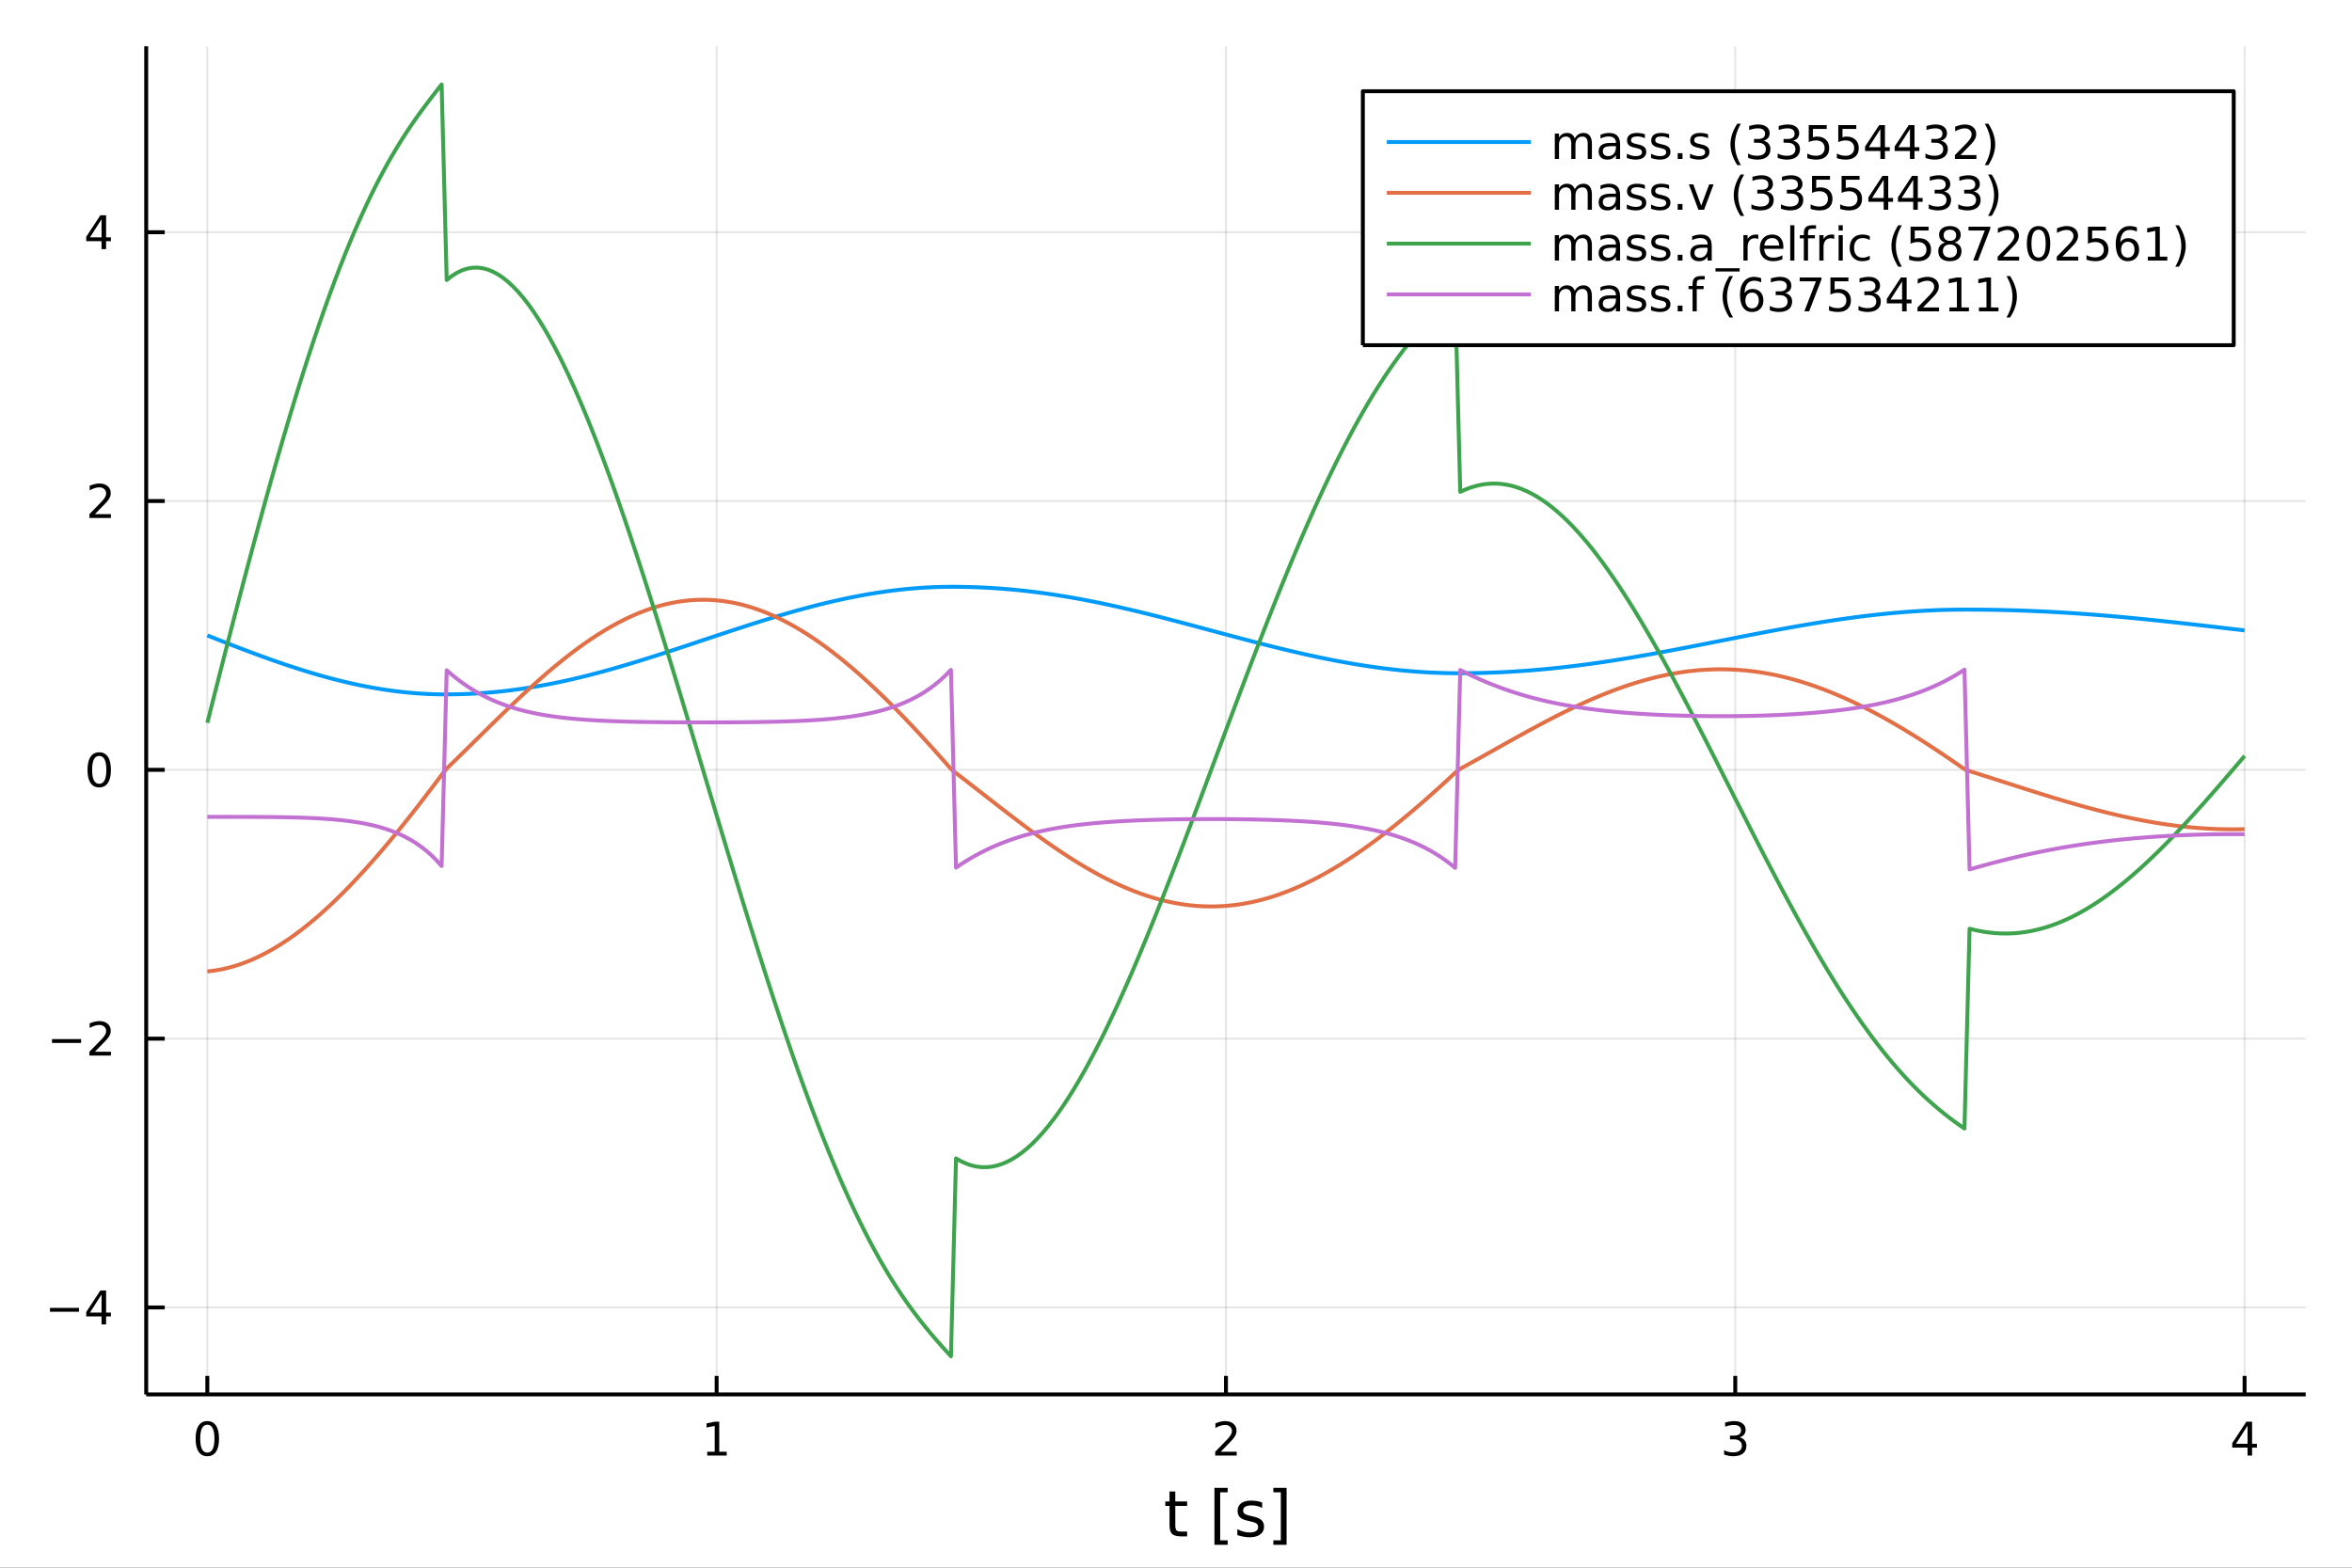<?xml version="1.0" encoding="utf-8"?>
<svg xmlns="http://www.w3.org/2000/svg" xmlns:xlink="http://www.w3.org/1999/xlink" width="600" height="400" viewBox="0 0 2400 1600">
<rect x="0" y="0" width="2400" height="1600" fill="#333333" stroke="none"/>
<defs>
  <clipPath id="clip980">
    <rect x="0" y="0" width="2400" height="1600"/>
  </clipPath>
</defs>
<path clip-path="url(#clip980)" d="
M0 1600 L2400 1600 L2400 0 L0 0  Z
  " fill="#ffffff" fill-rule="evenodd" fill-opacity="1"/>
<defs>
  <clipPath id="clip981">
    <rect x="480" y="0" width="1681" height="1600"/>
  </clipPath>
</defs>
<path clip-path="url(#clip980)" d="
M149.191 1423.18 L2352.76 1423.18 L2352.76 47.244 L149.191 47.244  Z
  " fill="#ffffff" fill-rule="evenodd" fill-opacity="1"/>
<defs>
  <clipPath id="clip982">
    <rect x="149" y="47" width="2205" height="1377"/>
  </clipPath>
</defs>
<polyline clip-path="url(#clip982)" style="stroke:#000000; stroke-linecap:butt; stroke-linejoin:round; stroke-width:2; stroke-opacity:0.1; fill:none" points="
  211.556,1423.18 211.556,47.244 
  "/>
<polyline clip-path="url(#clip982)" style="stroke:#000000; stroke-linecap:butt; stroke-linejoin:round; stroke-width:2; stroke-opacity:0.1; fill:none" points="
  731.265,1423.18 731.265,47.244 
  "/>
<polyline clip-path="url(#clip982)" style="stroke:#000000; stroke-linecap:butt; stroke-linejoin:round; stroke-width:2; stroke-opacity:0.1; fill:none" points="
  1250.97,1423.18 1250.97,47.244 
  "/>
<polyline clip-path="url(#clip982)" style="stroke:#000000; stroke-linecap:butt; stroke-linejoin:round; stroke-width:2; stroke-opacity:0.1; fill:none" points="
  1770.68,1423.18 1770.68,47.244 
  "/>
<polyline clip-path="url(#clip982)" style="stroke:#000000; stroke-linecap:butt; stroke-linejoin:round; stroke-width:2; stroke-opacity:0.1; fill:none" points="
  2290.39,1423.18 2290.39,47.244 
  "/>
<polyline clip-path="url(#clip980)" style="stroke:#000000; stroke-linecap:butt; stroke-linejoin:round; stroke-width:4; stroke-opacity:1; fill:none" points="
  149.191,1423.18 2352.76,1423.18 
  "/>
<polyline clip-path="url(#clip980)" style="stroke:#000000; stroke-linecap:butt; stroke-linejoin:round; stroke-width:4; stroke-opacity:1; fill:none" points="
  211.556,1423.18 211.556,1404.28 
  "/>
<polyline clip-path="url(#clip980)" style="stroke:#000000; stroke-linecap:butt; stroke-linejoin:round; stroke-width:4; stroke-opacity:1; fill:none" points="
  731.265,1423.18 731.265,1404.28 
  "/>
<polyline clip-path="url(#clip980)" style="stroke:#000000; stroke-linecap:butt; stroke-linejoin:round; stroke-width:4; stroke-opacity:1; fill:none" points="
  1250.97,1423.18 1250.97,1404.28 
  "/>
<polyline clip-path="url(#clip980)" style="stroke:#000000; stroke-linecap:butt; stroke-linejoin:round; stroke-width:4; stroke-opacity:1; fill:none" points="
  1770.68,1423.18 1770.68,1404.28 
  "/>
<polyline clip-path="url(#clip980)" style="stroke:#000000; stroke-linecap:butt; stroke-linejoin:round; stroke-width:4; stroke-opacity:1; fill:none" points="
  2290.39,1423.18 2290.39,1404.28 
  "/>
<path clip-path="url(#clip980)" d="M211.556 1454.1 Q207.945 1454.1 206.116 1457.66 Q204.311 1461.2 204.311 1468.33 Q204.311 1475.44 206.116 1479.01 Q207.945 1482.55 211.556 1482.55 Q215.19 1482.55 216.996 1479.01 Q218.824 1475.44 218.824 1468.33 Q218.824 1461.2 216.996 1457.66 Q215.19 1454.1 211.556 1454.1 M211.556 1450.39 Q217.366 1450.39 220.422 1455 Q223.5 1459.58 223.5 1468.33 Q223.5 1477.06 220.422 1481.67 Q217.366 1486.25 211.556 1486.25 Q205.746 1486.25 202.667 1481.67 Q199.612 1477.06 199.612 1468.33 Q199.612 1459.58 202.667 1455 Q205.746 1450.39 211.556 1450.39 Z" fill="#000000" fill-rule="evenodd" fill-opacity="1" /><path clip-path="url(#clip980)" d="M721.647 1481.64 L729.285 1481.64 L729.285 1455.28 L720.975 1456.95 L720.975 1452.69 L729.239 1451.02 L733.915 1451.02 L733.915 1481.64 L741.554 1481.64 L741.554 1485.58 L721.647 1485.58 L721.647 1481.64 Z" fill="#000000" fill-rule="evenodd" fill-opacity="1" /><path clip-path="url(#clip980)" d="M1245.63 1481.64 L1261.95 1481.64 L1261.95 1485.58 L1240 1485.58 L1240 1481.64 Q1242.66 1478.89 1247.25 1474.26 Q1251.85 1469.61 1253.03 1468.27 Q1255.28 1465.74 1256.16 1464.01 Q1257.06 1462.25 1257.06 1460.56 Q1257.06 1457.8 1255.12 1456.07 Q1253.2 1454.33 1250.09 1454.33 Q1247.89 1454.33 1245.44 1455.09 Q1243.01 1455.86 1240.23 1457.41 L1240.23 1452.69 Q1243.06 1451.55 1245.51 1450.97 Q1247.96 1450.39 1250 1450.39 Q1255.37 1450.39 1258.57 1453.08 Q1261.76 1455.77 1261.76 1460.26 Q1261.76 1462.39 1260.95 1464.31 Q1260.16 1466.2 1258.06 1468.8 Q1257.48 1469.47 1254.38 1472.69 Q1251.27 1475.88 1245.63 1481.64 Z" fill="#000000" fill-rule="evenodd" fill-opacity="1" /><path clip-path="url(#clip980)" d="M1774.93 1466.95 Q1778.29 1467.66 1780.16 1469.93 Q1782.06 1472.2 1782.06 1475.53 Q1782.06 1480.65 1778.54 1483.45 Q1775.02 1486.25 1768.54 1486.25 Q1766.37 1486.25 1764.05 1485.81 Q1761.76 1485.39 1759.3 1484.54 L1759.3 1480.02 Q1761.25 1481.16 1763.56 1481.74 Q1765.88 1482.32 1768.4 1482.32 Q1772.8 1482.32 1775.09 1480.58 Q1777.41 1478.84 1777.41 1475.53 Q1777.41 1472.48 1775.25 1470.77 Q1773.12 1469.03 1769.3 1469.03 L1765.28 1469.03 L1765.28 1465.19 L1769.49 1465.19 Q1772.94 1465.19 1774.77 1463.82 Q1776.6 1462.43 1776.6 1459.84 Q1776.6 1457.18 1774.7 1455.77 Q1772.82 1454.33 1769.3 1454.33 Q1767.38 1454.33 1765.18 1454.75 Q1762.99 1455.16 1760.35 1456.04 L1760.35 1451.88 Q1763.01 1451.14 1765.32 1450.77 Q1767.66 1450.39 1769.72 1450.39 Q1775.05 1450.39 1778.15 1452.83 Q1781.25 1455.23 1781.25 1459.35 Q1781.25 1462.22 1779.61 1464.21 Q1777.96 1466.18 1774.93 1466.95 Z" fill="#000000" fill-rule="evenodd" fill-opacity="1" /><path clip-path="url(#clip980)" d="M2293.4 1455.09 L2281.59 1473.54 L2293.4 1473.54 L2293.4 1455.09 M2292.17 1451.02 L2298.05 1451.02 L2298.05 1473.54 L2302.98 1473.54 L2302.98 1477.43 L2298.05 1477.43 L2298.05 1485.58 L2293.4 1485.58 L2293.4 1477.43 L2277.8 1477.43 L2277.8 1472.92 L2292.17 1451.02 Z" fill="#000000" fill-rule="evenodd" fill-opacity="1" /><path clip-path="url(#clip980)" d="M1199.28 1522.27 L1199.28 1532.4 L1211.35 1532.4 L1211.35 1536.95 L1199.28 1536.95 L1199.28 1556.3 Q1199.28 1560.66 1200.46 1561.9 Q1201.67 1563.14 1205.33 1563.14 L1211.35 1563.14 L1211.35 1568.04 L1205.33 1568.04 Q1198.55 1568.04 1195.97 1565.53 Q1193.4 1562.98 1193.4 1556.3 L1193.4 1536.95 L1189.1 1536.95 L1189.1 1532.4 L1193.4 1532.4 L1193.4 1522.27 L1199.28 1522.27 Z" fill="#000000" fill-rule="evenodd" fill-opacity="1" /><path clip-path="url(#clip980)" d="M1239.23 1518.52 L1252.72 1518.52 L1252.72 1523.07 L1245.09 1523.07 L1245.09 1572.09 L1252.72 1572.09 L1252.72 1576.64 L1239.23 1576.64 L1239.23 1518.52 Z" fill="#000000" fill-rule="evenodd" fill-opacity="1" /><path clip-path="url(#clip980)" d="M1287.93 1533.45 L1287.93 1538.98 Q1285.44 1537.71 1282.77 1537.07 Q1280.1 1536.44 1277.23 1536.44 Q1272.87 1536.44 1270.68 1537.77 Q1268.51 1539.11 1268.51 1541.79 Q1268.51 1543.82 1270.07 1545 Q1271.63 1546.15 1276.34 1547.2 L1278.35 1547.64 Q1284.58 1548.98 1287.19 1551.43 Q1289.84 1553.85 1289.84 1558.21 Q1289.84 1563.17 1285.89 1566.07 Q1281.97 1568.97 1275.1 1568.97 Q1272.23 1568.97 1269.12 1568.39 Q1266.03 1567.85 1262.59 1566.74 L1262.59 1560.69 Q1265.84 1562.38 1268.99 1563.24 Q1272.14 1564.07 1275.23 1564.07 Q1279.36 1564.07 1281.59 1562.66 Q1283.82 1561.23 1283.82 1558.65 Q1283.82 1556.27 1282.2 1554.99 Q1280.61 1553.72 1275.16 1552.54 L1273.13 1552.07 Q1267.68 1550.92 1265.26 1548.56 Q1262.85 1546.18 1262.85 1542.04 Q1262.85 1537.01 1266.41 1534.27 Q1269.98 1531.54 1276.53 1531.54 Q1279.78 1531.54 1282.64 1532.01 Q1285.51 1532.49 1287.93 1533.45 Z" fill="#000000" fill-rule="evenodd" fill-opacity="1" /><path clip-path="url(#clip980)" d="M1312.85 1518.52 L1312.85 1576.64 L1299.35 1576.64 L1299.35 1572.09 L1306.96 1572.09 L1306.96 1523.07 L1299.35 1523.07 L1299.35 1518.52 L1312.85 1518.52 Z" fill="#000000" fill-rule="evenodd" fill-opacity="1" /><polyline clip-path="url(#clip982)" style="stroke:#000000; stroke-linecap:butt; stroke-linejoin:round; stroke-width:2; stroke-opacity:0.1; fill:none" points="
  149.191,1334.39 2352.76,1334.39 
  "/>
<polyline clip-path="url(#clip982)" style="stroke:#000000; stroke-linecap:butt; stroke-linejoin:round; stroke-width:2; stroke-opacity:0.1; fill:none" points="
  149.191,1060.05 2352.76,1060.05 
  "/>
<polyline clip-path="url(#clip982)" style="stroke:#000000; stroke-linecap:butt; stroke-linejoin:round; stroke-width:2; stroke-opacity:0.1; fill:none" points="
  149.191,785.706 2352.76,785.706 
  "/>
<polyline clip-path="url(#clip982)" style="stroke:#000000; stroke-linecap:butt; stroke-linejoin:round; stroke-width:2; stroke-opacity:0.1; fill:none" points="
  149.191,511.362 2352.76,511.362 
  "/>
<polyline clip-path="url(#clip982)" style="stroke:#000000; stroke-linecap:butt; stroke-linejoin:round; stroke-width:2; stroke-opacity:0.1; fill:none" points="
  149.191,237.019 2352.76,237.019 
  "/>
<polyline clip-path="url(#clip980)" style="stroke:#000000; stroke-linecap:butt; stroke-linejoin:round; stroke-width:4; stroke-opacity:1; fill:none" points="
  149.191,1423.18 149.191,47.244 
  "/>
<polyline clip-path="url(#clip980)" style="stroke:#000000; stroke-linecap:butt; stroke-linejoin:round; stroke-width:4; stroke-opacity:1; fill:none" points="
  149.191,1334.39 168.089,1334.39 
  "/>
<polyline clip-path="url(#clip980)" style="stroke:#000000; stroke-linecap:butt; stroke-linejoin:round; stroke-width:4; stroke-opacity:1; fill:none" points="
  149.191,1060.05 168.089,1060.05 
  "/>
<polyline clip-path="url(#clip980)" style="stroke:#000000; stroke-linecap:butt; stroke-linejoin:round; stroke-width:4; stroke-opacity:1; fill:none" points="
  149.191,785.706 168.089,785.706 
  "/>
<polyline clip-path="url(#clip980)" style="stroke:#000000; stroke-linecap:butt; stroke-linejoin:round; stroke-width:4; stroke-opacity:1; fill:none" points="
  149.191,511.362 168.089,511.362 
  "/>
<polyline clip-path="url(#clip980)" style="stroke:#000000; stroke-linecap:butt; stroke-linejoin:round; stroke-width:4; stroke-opacity:1; fill:none" points="
  149.191,237.019 168.089,237.019 
  "/>
<path clip-path="url(#clip980)" d="M50.992 1334.85 L80.668 1334.85 L80.668 1338.78 L50.992 1338.78 L50.992 1334.85 Z" fill="#000000" fill-rule="evenodd" fill-opacity="1" /><path clip-path="url(#clip980)" d="M103.608 1321.19 L91.802 1339.64 L103.608 1339.64 L103.608 1321.19 M102.381 1317.11 L108.26 1317.11 L108.26 1339.64 L113.191 1339.64 L113.191 1343.53 L108.26 1343.53 L108.26 1351.67 L103.608 1351.67 L103.608 1343.53 L88.006 1343.53 L88.006 1339.01 L102.381 1317.11 Z" fill="#000000" fill-rule="evenodd" fill-opacity="1" /><path clip-path="url(#clip980)" d="M53.075 1060.5 L82.751 1060.5 L82.751 1064.44 L53.075 1064.44 L53.075 1060.5 Z" fill="#000000" fill-rule="evenodd" fill-opacity="1" /><path clip-path="url(#clip980)" d="M96.871 1073.39 L113.191 1073.39 L113.191 1077.33 L91.246 1077.33 L91.246 1073.39 Q93.909 1070.64 98.492 1066.01 Q103.098 1061.36 104.279 1060.02 Q106.524 1057.49 107.404 1055.76 Q108.307 1054 108.307 1052.31 Q108.307 1049.55 106.362 1047.82 Q104.441 1046.08 101.339 1046.08 Q99.14 1046.08 96.686 1046.84 Q94.256 1047.61 91.478 1049.16 L91.478 1044.44 Q94.302 1043.3 96.756 1042.72 Q99.21 1042.15 101.246 1042.15 Q106.617 1042.15 109.811 1044.83 Q113.006 1047.52 113.006 1052.01 Q113.006 1054.14 112.196 1056.06 Q111.408 1057.96 109.302 1060.55 Q108.723 1061.22 105.621 1064.44 Q102.52 1067.63 96.871 1073.39 Z" fill="#000000" fill-rule="evenodd" fill-opacity="1" /><path clip-path="url(#clip980)" d="M101.246 771.505 Q97.635 771.505 95.807 775.07 Q94.001 778.611 94.001 785.741 Q94.001 792.847 95.807 796.412 Q97.635 799.954 101.246 799.954 Q104.881 799.954 106.686 796.412 Q108.515 792.847 108.515 785.741 Q108.515 778.611 106.686 775.07 Q104.881 771.505 101.246 771.505 M101.246 767.801 Q107.057 767.801 110.112 772.408 Q113.191 776.991 113.191 785.741 Q113.191 794.468 110.112 799.074 Q107.057 803.657 101.246 803.657 Q95.436 803.657 92.358 799.074 Q89.302 794.468 89.302 785.741 Q89.302 776.991 92.358 772.408 Q95.436 767.801 101.246 767.801 Z" fill="#000000" fill-rule="evenodd" fill-opacity="1" /><path clip-path="url(#clip980)" d="M96.871 524.707 L113.191 524.707 L113.191 528.642 L91.246 528.642 L91.246 524.707 Q93.909 521.953 98.492 517.323 Q103.098 512.67 104.279 511.328 Q106.524 508.805 107.404 507.068 Q108.307 505.309 108.307 503.619 Q108.307 500.865 106.362 499.129 Q104.441 497.393 101.339 497.393 Q99.14 497.393 96.686 498.156 Q94.256 498.92 91.478 500.471 L91.478 495.749 Q94.302 494.615 96.756 494.036 Q99.21 493.457 101.246 493.457 Q106.617 493.457 109.811 496.143 Q113.006 498.828 113.006 503.318 Q113.006 505.448 112.196 507.369 Q111.408 509.267 109.302 511.86 Q108.723 512.531 105.621 515.749 Q102.52 518.943 96.871 524.707 Z" fill="#000000" fill-rule="evenodd" fill-opacity="1" /><path clip-path="url(#clip980)" d="M103.608 223.813 L91.802 242.262 L103.608 242.262 L103.608 223.813 M102.381 219.739 L108.26 219.739 L108.26 242.262 L113.191 242.262 L113.191 246.15 L108.26 246.15 L108.26 254.299 L103.608 254.299 L103.608 246.15 L88.006 246.15 L88.006 241.637 L102.381 219.739 Z" fill="#000000" fill-rule="evenodd" fill-opacity="1" /><polyline clip-path="url(#clip982)" style="stroke:#009af9; stroke-linecap:butt; stroke-linejoin:round; stroke-width:4; stroke-opacity:1; fill:none" points="
  211.556,648.534 216.753,650.589 221.95,652.637 227.147,654.675 232.344,656.702 237.541,658.717 242.738,660.716 247.936,662.698 253.133,664.662 258.33,666.604 
  263.527,668.524 268.724,670.42 273.921,672.289 279.118,674.129 284.315,675.939 289.512,677.717 294.709,679.461 299.906,681.169 305.103,682.839 310.301,684.471 
  315.498,686.062 320.695,687.61 325.892,689.114 331.089,690.573 336.286,691.985 341.483,693.348 346.68,694.661 351.877,695.923 357.074,697.133 362.271,698.288 
  367.469,699.389 372.666,700.433 377.863,701.42 383.06,702.348 388.257,703.217 393.454,704.025 398.651,704.772 403.848,705.456 409.045,706.077 414.242,706.633 
  419.439,707.125 424.636,707.551 429.834,707.911 435.031,708.203 440.228,708.427 445.425,708.583 450.622,708.669 455.819,708.686 461.016,708.647 466.213,708.559 
  471.41,708.419 476.607,708.229 481.804,707.987 487.002,707.694 492.199,707.351 497.396,706.955 502.593,706.509 507.79,706.012 512.987,705.465 518.184,704.867 
  523.381,704.219 528.578,703.523 533.775,702.777 538.972,701.983 544.17,701.142 549.367,700.253 554.564,699.319 559.761,698.34 564.958,697.316 570.155,696.249 
  575.352,695.14 580.549,693.99 585.746,692.799 590.943,691.569 596.14,690.301 601.337,688.996 606.535,687.656 611.732,686.282 616.929,684.875 622.126,683.437 
  627.323,681.969 632.52,680.472 637.717,678.948 642.914,677.399 648.111,675.826 653.308,674.231 658.505,672.614 663.703,670.979 668.9,669.326 674.097,667.657 
  679.294,665.974 684.491,664.278 689.688,662.571 694.885,660.855 700.082,659.132 705.279,657.403 710.476,655.67 715.673,653.934 720.87,652.198 726.068,650.464 
  731.265,648.732 736.462,647.004 741.659,645.283 746.856,643.57 752.053,641.867 757.25,640.176 762.447,638.497 767.644,636.834 772.841,635.186 778.038,633.557 
  783.236,631.948 788.433,630.36 793.63,628.796 798.827,627.256 804.024,625.743 809.221,624.257 814.418,622.8 819.615,621.374 824.812,619.98 830.009,618.62 
  835.206,617.296 840.403,616.007 845.601,614.756 850.798,613.544 855.995,612.373 861.192,611.243 866.389,610.156 871.586,609.112 876.783,608.114 881.98,607.162 
  887.177,606.256 892.374,605.399 897.571,604.591 902.769,603.832 907.966,603.125 913.163,602.469 918.36,601.866 923.557,601.316 928.754,600.82 933.951,600.379 
  939.148,599.994 944.345,599.665 949.542,599.392 954.739,599.177 959.936,599.021 965.134,598.922 970.331,598.884 975.528,598.898 980.725,598.951 985.922,599.044 
  991.119,599.178 996.316,599.352 1001.51,599.566 1006.71,599.821 1011.91,600.117 1017.1,600.452 1022.3,600.829 1027.5,601.245 1032.7,601.702 1037.89,602.197 
  1043.09,602.733 1048.29,603.307 1053.48,603.92 1058.68,604.571 1063.88,605.26 1069.08,605.986 1074.27,606.748 1079.47,607.547 1084.67,608.38 1089.86,609.248 
  1095.06,610.15 1100.26,611.084 1105.45,612.05 1110.65,613.046 1115.85,614.073 1121.05,615.129 1126.24,616.213 1131.44,617.323 1136.64,618.46 1141.83,619.621 
  1147.03,620.807 1152.23,622.014 1157.43,623.243 1162.62,624.492 1167.82,625.76 1173.02,627.046 1178.21,628.348 1183.41,629.665 1188.61,630.996 1193.81,632.339 
  1199,633.694 1204.2,635.058 1209.4,636.431 1214.59,637.81 1219.79,639.196 1224.99,640.585 1230.19,641.978 1235.38,643.372 1240.58,644.766 1245.78,646.159 
  1250.97,647.549 1256.17,648.935 1261.37,650.316 1266.56,651.69 1271.76,653.056 1276.96,654.412 1282.16,655.757 1287.35,657.09 1292.55,658.409 1297.75,659.714 
  1302.94,661.002 1308.14,662.272 1313.34,663.524 1318.54,664.755 1323.73,665.965 1328.93,667.153 1334.13,668.316 1339.32,669.454 1344.52,670.567 1349.72,671.651 
  1354.92,672.708 1360.11,673.734 1365.31,674.73 1370.51,675.694 1375.7,676.626 1380.9,677.523 1386.1,678.386 1391.29,679.213 1396.49,680.004 1401.69,680.757 
  1406.89,681.471 1412.08,682.147 1417.28,682.782 1422.48,683.377 1427.67,683.93 1432.87,684.441 1438.07,684.908 1443.27,685.333 1448.46,685.713 1453.66,686.048 
  1458.86,686.338 1464.05,686.581 1469.25,686.778 1474.45,686.929 1479.65,687.031 1484.84,687.085 1490.04,687.092 1495.24,687.067 1500.43,687.014 1505.63,686.931 
  1510.83,686.82 1516.02,686.68 1521.22,686.51 1526.42,686.312 1531.62,686.084 1536.81,685.827 1542.01,685.54 1547.21,685.225 1552.4,684.881 1557.6,684.509 
  1562.8,684.108 1568,683.679 1573.19,683.222 1578.39,682.737 1583.59,682.225 1588.78,681.687 1593.98,681.122 1599.18,680.531 1604.38,679.914 1609.57,679.273 
  1614.77,678.607 1619.97,677.918 1625.16,677.205 1630.36,676.47 1635.56,675.713 1640.75,674.935 1645.95,674.137 1651.15,673.318 1656.35,672.481 1661.54,671.626 
  1666.74,670.753 1671.94,669.864 1677.13,668.96 1682.33,668.04 1687.53,667.107 1692.73,666.161 1697.92,665.203 1703.12,664.234 1708.32,663.255 1713.51,662.266 
  1718.71,661.27 1723.91,660.266 1729.11,659.256 1734.3,658.24 1739.5,657.221 1744.7,656.198 1749.89,655.173 1755.09,654.147 1760.29,653.121 1765.49,652.095 
  1770.68,651.072 1775.88,650.051 1781.08,649.034 1786.27,648.022 1791.47,647.017 1796.67,646.018 1801.86,645.028 1807.06,644.046 1812.26,643.075 1817.46,642.114 
  1822.65,641.166 1827.85,640.23 1833.05,639.309 1838.24,638.403 1843.44,637.512 1848.64,636.639 1853.84,635.783 1859.03,634.945 1864.23,634.128 1869.43,633.33 
  1874.62,632.554 1879.82,631.8 1885.02,631.069 1890.22,630.361 1895.41,629.678 1900.61,629.02 1905.81,628.388 1911,627.783 1916.2,627.205 1921.4,626.656 
  1926.59,626.134 1931.79,625.643 1936.99,625.181 1942.19,624.75 1947.38,624.35 1952.58,623.981 1957.78,623.645 1962.97,623.342 1968.17,623.072 1973.37,622.836 
  1978.57,622.634 1983.76,622.467 1988.96,622.334 1994.16,622.237 1999.35,622.176 2004.55,622.152 2009.75,622.157 2014.95,622.179 2020.14,622.217 2025.34,622.271 
  2030.54,622.342 2035.73,622.429 2040.93,622.533 2046.13,622.654 2051.32,622.791 2056.52,622.945 2061.72,623.116 2066.92,623.303 2072.11,623.507 2077.31,623.727 
  2082.51,623.964 2087.7,624.217 2092.9,624.485 2098.1,624.77 2103.3,625.07 2108.49,625.386 2113.69,625.717 2118.89,626.064 2124.08,626.425 2129.28,626.8 
  2134.48,627.189 2139.68,627.593 2144.87,628.01 2150.07,628.44 2155.27,628.883 2160.46,629.339 2165.66,629.806 2170.86,630.285 2176.05,630.776 2181.25,631.277 
  2186.45,631.789 2191.65,632.31 2196.84,632.841 2202.04,633.38 2207.24,633.928 2212.43,634.484 2217.63,635.047 2222.83,635.617 2228.03,636.193 2233.22,636.774 
  2238.42,637.361 2243.62,637.953 2248.81,638.548 2254.01,639.147 2259.21,639.749 2264.41,640.353 2269.6,640.958 2274.8,641.565 2280,642.172 2285.19,642.779 
  2290.39,643.385 
  "/>
<polyline clip-path="url(#clip982)" style="stroke:#e26f46; stroke-linecap:butt; stroke-linejoin:round; stroke-width:4; stroke-opacity:1; fill:none" points="
  211.556,991.464 216.753,990.877 221.95,990.089 227.147,989.097 232.344,987.901 237.541,986.504 242.738,984.906 247.936,983.11 253.133,981.115 258.33,978.926 
  263.527,976.542 268.724,973.968 273.921,971.205 279.118,968.256 284.315,965.123 289.512,961.811 294.709,958.321 299.906,954.658 305.103,950.825 310.301,946.825 
  315.498,942.662 320.695,938.34 325.892,933.862 331.089,929.234 336.286,924.459 341.483,919.54 346.68,914.483 351.877,909.292 357.074,903.971 362.271,898.525 
  367.469,892.958 372.666,887.275 377.863,881.48 383.06,875.577 388.257,869.572 393.454,863.468 398.651,857.269 403.848,850.979 409.045,844.604 414.242,838.145 
  419.439,831.606 424.636,824.992 429.834,818.304 435.031,811.544 440.228,804.715 445.425,797.819 450.622,790.857 455.819,784.38 461.016,779.36 466.213,774.304 
  471.41,769.22 476.607,764.114 481.804,758.995 487.002,753.87 492.199,748.747 497.396,743.633 502.593,738.536 507.79,733.463 512.987,728.42 518.184,723.416 
  523.381,718.456 528.578,713.547 533.775,708.696 538.972,703.909 544.17,699.191 549.367,694.549 554.564,689.988 559.761,685.513 564.958,681.13 570.155,676.846 
  575.352,672.663 580.549,668.587 585.746,664.623 590.943,660.776 596.14,657.049 601.337,653.447 606.535,649.974 611.732,646.634 616.929,643.431 622.126,640.367 
  627.323,637.447 632.52,634.673 637.717,632.049 642.914,629.577 648.111,627.26 653.308,625.1 658.505,623.1 663.703,621.261 668.9,619.586 674.097,618.077 
  679.294,616.735 684.491,615.561 689.688,614.557 694.885,613.724 700.082,613.063 705.279,612.574 710.476,612.258 715.673,612.116 720.87,612.147 726.068,612.351 
  731.265,612.73 736.462,613.281 741.659,614.005 746.856,614.901 752.053,615.968 757.25,617.205 762.447,618.611 767.644,620.185 772.841,621.926 778.038,623.831 
  783.236,625.899 788.433,628.127 793.63,630.515 798.827,633.058 804.024,635.757 809.221,638.607 814.418,641.607 819.615,644.753 824.812,648.042 830.009,651.472 
  835.206,655.039 840.403,658.741 845.601,662.574 850.798,666.535 855.995,670.62 861.192,674.826 866.389,679.148 871.586,683.585 876.783,688.132 881.98,692.785 
  887.177,697.541 892.374,702.396 897.571,707.346 902.769,712.388 907.966,717.517 913.163,722.732 918.36,728.028 923.557,733.401 928.754,738.849 933.951,744.369 
  939.148,749.958 944.345,755.613 949.542,761.332 954.739,767.113 959.936,772.954 965.134,778.853 970.331,784.802 975.528,789.059 980.725,793.039 985.922,797.046 
  991.119,801.073 996.316,805.116 1001.51,809.167 1006.71,813.223 1011.91,817.276 1017.1,821.321 1022.3,825.353 1027.5,829.366 1032.7,833.354 1037.89,837.313 
  1043.09,841.238 1048.29,845.123 1053.48,848.962 1058.68,852.752 1063.88,856.486 1069.08,860.161 1074.27,863.771 1079.47,867.313 1084.67,870.782 1089.86,874.175 
  1095.06,877.486 1100.26,880.713 1105.45,883.851 1110.65,886.896 1115.85,889.846 1121.05,892.697 1126.24,895.446 1131.44,898.088 1136.64,900.622 1141.83,903.045 
  1147.03,905.353 1152.23,907.545 1157.43,909.617 1162.62,911.567 1167.82,913.394 1173.02,915.095 1178.21,916.668 1183.41,918.112 1188.61,919.424 1193.81,920.604 
  1199,921.65 1204.2,922.561 1209.4,923.336 1214.59,923.974 1219.79,924.474 1224.99,924.835 1230.19,925.058 1235.38,925.141 1240.58,925.085 1245.78,924.889 
  1250.97,924.555 1256.17,924.081 1261.37,923.468 1266.56,922.717 1271.76,921.828 1276.96,920.802 1282.16,919.64 1287.35,918.343 1292.55,916.912 1297.75,915.349 
  1302.94,913.654 1308.14,911.83 1313.34,909.877 1318.54,907.798 1323.73,905.594 1328.93,903.267 1334.13,900.82 1339.32,898.254 1344.52,895.572 1349.72,892.776 
  1354.92,889.869 1360.11,886.852 1365.31,883.728 1370.51,880.501 1375.7,877.172 1380.9,873.744 1386.1,870.221 1391.29,866.604 1396.49,862.897 1401.69,859.103 
  1406.89,855.224 1412.08,851.263 1417.28,847.223 1422.48,843.107 1427.67,838.918 1432.87,834.658 1438.07,830.33 1443.27,825.937 1448.46,821.481 1453.66,816.966 
  1458.86,812.392 1464.05,807.763 1469.25,803.08 1474.45,798.346 1479.65,793.562 1484.84,788.73 1490.04,784.636 1495.24,781.787 1500.43,778.917 1505.63,776.029 
  1510.83,773.127 1516.02,770.215 1521.22,767.297 1526.42,764.376 1531.62,761.456 1536.81,758.541 1542.01,755.635 1547.21,752.742 1552.4,749.865 1557.6,747.008 
  1562.8,744.175 1568,741.37 1573.19,738.596 1578.39,735.856 1583.59,733.154 1588.78,730.494 1593.98,727.879 1599.18,725.311 1604.38,722.794 1609.57,720.332 
  1614.77,717.927 1619.97,715.582 1625.16,713.299 1630.36,711.083 1635.56,708.935 1640.75,706.858 1645.95,704.854 1651.15,702.927 1656.35,701.077 1661.54,699.308 
  1666.74,697.621 1671.94,696.018 1677.13,694.502 1682.33,693.073 1687.53,691.735 1692.73,690.487 1697.92,689.333 1703.12,688.273 1708.32,687.308 1713.51,686.44 
  1718.71,685.67 1723.91,684.998 1729.11,684.426 1734.3,683.954 1739.5,683.584 1744.7,683.315 1749.89,683.148 1755.09,683.083 1760.29,683.121 1765.49,683.261 
  1770.68,683.505 1775.88,683.851 1781.08,684.3 1786.27,684.851 1791.47,685.504 1796.67,686.259 1801.86,687.114 1807.06,688.07 1812.26,689.126 1817.46,690.28 
  1822.65,691.532 1827.85,692.881 1833.05,694.326 1838.24,695.865 1843.44,697.498 1848.64,699.223 1853.84,701.039 1859.03,702.944 1864.23,704.936 1869.43,707.014 
  1874.62,709.177 1879.82,711.422 1885.02,713.749 1890.22,716.154 1895.41,718.636 1900.61,721.194 1905.81,723.825 1911,726.527 1916.2,729.299 1921.4,732.138 
  1926.59,735.043 1931.79,738.011 1936.99,741.039 1942.19,744.127 1947.38,747.272 1952.58,750.472 1957.78,753.724 1962.97,757.028 1968.17,760.381 1973.37,763.78 
  1978.57,767.224 1983.76,770.712 1988.96,774.241 1994.16,777.809 1999.35,781.416 2004.55,785.056 2009.75,787.035 2014.95,788.663 2020.14,790.303 2025.34,791.952 
  2030.54,793.609 2035.73,795.272 2040.93,796.939 2046.13,798.609 2051.32,800.278 2056.52,801.946 2061.72,803.61 2066.92,805.269 2072.11,806.919 2077.31,808.56 
  2082.51,810.188 2087.7,811.803 2092.9,813.402 2098.1,814.983 2103.3,816.544 2108.49,818.084 2113.69,819.6 2118.89,821.091 2124.08,822.554 2129.28,823.988 
  2134.48,825.392 2139.68,826.763 2144.87,828.1 2150.07,829.401 2155.27,830.664 2160.46,831.888 2165.66,833.072 2170.86,834.214 2176.05,835.312 2181.25,836.365 
  2186.45,837.372 2191.65,838.332 2196.84,839.242 2202.04,840.103 2207.24,840.914 2212.43,841.671 2217.63,842.376 2222.83,843.027 2228.03,843.623 2233.22,844.163 
  2238.42,844.647 2243.62,845.074 2248.81,845.442 2254.01,845.752 2259.21,846.004 2264.41,846.196 2269.6,846.327 2274.8,846.399 2280,846.41 2285.19,846.361 
  2290.39,846.25 
  "/>
<polyline clip-path="url(#clip982)" style="stroke:#3da44d; stroke-linecap:butt; stroke-linejoin:round; stroke-width:4; stroke-opacity:1; fill:none" points="
  211.556,737.711 216.753,717.164 221.95,696.687 227.147,676.301 232.344,656.025 237.541,635.876 242.738,615.875 247.936,596.046 253.133,576.397 258.33,556.953 
  263.527,537.726 268.724,518.738 273.921,500.006 279.118,481.548 284.315,463.38 289.512,445.519 294.709,427.981 299.906,410.78 305.103,393.93 310.301,377.444 
  315.498,361.336 320.695,345.618 325.892,330.299 331.089,315.391 336.286,300.902 341.483,286.842 346.68,273.216 351.877,260.03 357.074,247.29 362.271,234.995 
  367.469,223.149 372.666,211.751 377.863,200.797 383.06,190.284 388.257,180.203 393.454,170.547 398.651,161.302 403.848,152.454 409.045,143.984 414.242,135.871 
  419.439,128.087 424.636,120.602 429.834,113.38 435.031,106.38 440.228,99.552 445.425,92.843 450.622,86.186 455.819,285.821 461.016,281.709 466.213,278.407 
  471.41,275.906 476.607,274.197 481.804,273.268 487.002,273.106 492.199,273.698 497.396,275.031 502.593,277.087 507.79,279.852 512.987,283.31 518.184,287.444 
  523.381,292.237 528.578,297.675 533.775,303.738 538.972,310.412 544.17,317.678 549.367,325.521 554.564,333.924 559.761,342.867 564.958,352.336 570.155,362.317 
  575.352,372.789 580.549,383.737 585.746,395.145 590.943,406.998 596.14,419.276 601.337,431.964 606.535,445.046 611.732,458.504 616.929,472.321 622.126,486.48 
  627.323,500.964 632.52,515.756 637.717,530.84 642.914,546.197 648.111,561.81 653.308,577.662 658.505,593.735 663.703,610.012 668.9,626.476 674.097,643.108 
  679.294,659.892 684.491,676.81 689.688,693.843 694.885,710.975 700.082,728.188 705.279,745.464 710.476,762.785 715.673,780.135 720.87,797.496 726.068,814.85 
  731.265,832.18 736.462,849.471 741.659,866.704 746.856,883.863 752.053,900.931 757.25,917.89 762.447,934.724 767.644,951.422 772.841,967.965 778.038,984.338 
  783.236,1000.53 788.433,1016.51 793.63,1032.28 798.827,1047.82 804.024,1063.12 809.221,1078.16 814.418,1092.94 819.615,1107.44 824.812,1121.64 830.009,1135.54 
  835.206,1149.13 840.403,1162.39 845.601,1175.33 850.798,1187.92 855.995,1200.18 861.192,1212.07 866.389,1223.62 871.586,1234.8 876.783,1245.62 881.98,1256.07 
  887.177,1266.15 892.374,1275.87 897.571,1285.23 902.769,1294.23 907.966,1302.88 913.163,1311.18 918.36,1319.15 923.557,1326.79 928.754,1334.12 933.951,1341.16 
  939.148,1347.92 944.345,1354.43 949.542,1360.71 954.739,1366.8 959.936,1372.72 965.134,1378.52 970.331,1384.24 975.528,1182.3 980.725,1185.25 985.922,1187.61 
  991.119,1189.39 996.316,1190.59 1001.51,1191.2 1006.71,1191.25 1011.91,1190.73 1017.1,1189.65 1022.3,1188.01 1027.5,1185.83 1032.7,1183.12 1037.89,1179.88 
  1043.09,1176.13 1048.29,1171.88 1053.48,1167.13 1058.68,1161.89 1063.88,1156.18 1069.08,1150.01 1074.27,1143.4 1079.47,1136.34 1084.67,1128.86 1089.86,1120.97 
  1095.06,1112.68 1100.26,1104 1105.45,1094.96 1110.65,1085.55 1115.85,1075.79 1121.05,1065.71 1126.24,1055.3 1131.44,1044.58 1136.64,1033.57 1141.83,1022.28 
  1147.03,1010.72 1152.23,998.915 1157.43,986.867 1162.62,974.595 1167.82,962.111 1173.02,949.43 1178.21,936.566 1183.41,923.535 1188.61,910.35 1193.81,897.024 
  1199,883.572 1204.2,870.009 1209.4,856.349 1214.59,842.606 1219.79,828.794 1224.99,814.927 1230.19,801.02 1235.38,787.087 1240.58,773.14 1245.78,759.196 
  1250.97,745.266 1256.17,731.365 1261.37,717.506 1266.56,703.703 1271.76,689.968 1276.96,676.316 1282.16,662.758 1287.35,649.307 1292.55,635.977 1297.75,622.778 
  1302.94,609.723 1308.14,596.823 1313.34,584.09 1318.54,571.534 1323.73,559.167 1328.93,546.997 1334.13,535.036 1339.32,523.293 1344.52,511.775 1349.72,500.492 
  1354.92,489.452 1360.11,478.661 1365.31,468.127 1370.51,457.855 1375.7,447.852 1380.9,438.121 1386.1,428.668 1391.29,419.494 1396.49,410.604 1401.69,401.998 
  1406.89,393.677 1412.08,385.641 1417.28,377.889 1422.48,370.419 1427.67,363.227 1432.87,356.309 1438.07,349.658 1443.27,343.268 1448.46,337.13 1453.66,331.233 
  1458.86,325.566 1464.05,320.116 1469.25,314.865 1474.45,309.796 1479.65,304.89 1484.84,300.123 1490.04,501.995 1495.24,499.641 1500.43,497.666 1505.63,496.072 
  1510.83,494.863 1516.02,494.039 1521.22,493.601 1526.42,493.547 1531.62,493.877 1536.81,494.59 1542.01,495.682 1547.21,497.151 1552.4,498.991 1557.6,501.2 
  1562.8,503.774 1568,506.705 1573.19,509.989 1578.39,513.622 1583.59,517.594 1588.78,521.901 1593.98,526.535 1599.18,531.487 1604.38,536.752 1609.57,542.322 
  1614.77,548.188 1619.97,554.341 1625.16,560.773 1630.36,567.477 1635.56,574.441 1640.75,581.659 1645.95,589.119 1651.15,596.813 1656.35,604.731 1661.54,612.864 
  1666.74,621.201 1671.94,629.732 1677.13,638.448 1682.33,647.339 1687.53,656.394 1692.73,665.603 1697.92,674.956 1703.12,684.443 1708.32,694.052 1713.51,703.774 
  1718.71,713.599 1723.91,723.516 1729.11,733.514 1734.3,743.583 1739.5,753.713 1744.7,763.894 1749.89,774.115 1755.09,784.366 1760.29,794.635 1765.49,804.913 
  1770.68,815.191 1775.88,825.459 1781.08,835.706 1786.27,845.922 1791.47,856.097 1796.67,866.222 1801.86,876.285 1807.06,886.281 1812.26,896.2 1817.46,906.032 
  1822.65,915.768 1827.85,925.399 1833.05,934.917 1838.24,944.313 1843.44,953.583 1848.64,962.716 1853.84,971.706 1859.03,980.545 1864.23,989.228 1869.43,997.748 
  1874.62,1006.1 1879.82,1014.28 1885.02,1022.27 1890.22,1030.08 1895.41,1037.71 1900.61,1045.14 1905.81,1052.37 1911,1059.41 1916.2,1066.24 1921.4,1072.87 
  1926.59,1079.3 1931.79,1085.51 1936.99,1091.53 1942.19,1097.33 1947.38,1102.93 1952.58,1108.32 1957.78,1113.51 1962.97,1118.5 1968.17,1123.3 1973.37,1127.9 
  1978.57,1132.31 1983.76,1136.54 1988.96,1140.6 1994.16,1144.49 1999.35,1148.22 2004.55,1151.8 2009.75,947.848 2014.95,949.129 2020.14,950.22 2025.34,951.119 
  2030.54,951.824 2035.73,952.331 2040.93,952.64 2046.13,952.75 2051.32,952.659 2056.52,952.368 2061.72,951.875 2066.92,951.181 2072.11,950.286 2077.31,949.191 
  2082.51,947.897 2087.7,946.406 2092.9,944.718 2098.1,942.835 2103.3,940.761 2108.49,938.497 2113.69,936.045 2118.89,933.408 2124.08,930.59 2129.28,927.594 
  2134.48,924.423 2139.68,921.079 2144.87,917.571 2150.07,913.899 2155.27,910.066 2160.46,906.079 2165.66,901.944 2170.86,897.663 2176.05,893.241 2181.25,888.683 
  2186.45,883.997 2191.65,879.184 2196.84,874.251 2202.04,869.205 2207.24,864.051 2212.43,858.792 2217.63,853.436 2222.83,847.989 2228.03,842.456 2233.22,836.842 
  2238.42,831.154 2243.62,825.398 2248.81,819.58 2254.01,813.705 2259.21,807.78 2264.41,801.812 2269.6,795.804 2274.8,789.764 2280,783.699 2285.19,777.613 
  2290.39,771.513 
  "/>
<polyline clip-path="url(#clip982)" style="stroke:#c271d2; stroke-linecap:butt; stroke-linejoin:round; stroke-width:4; stroke-opacity:1; fill:none" points="
  211.556,833.702 216.753,833.702 221.95,833.702 227.147,833.703 232.344,833.706 237.541,833.71 242.738,833.716 247.936,833.726 253.133,833.74 258.33,833.76 
  263.527,833.786 268.724,833.819 273.921,833.862 279.118,833.916 284.315,833.984 289.512,834.066 294.709,834.166 299.906,834.287 305.103,834.431 310.301,834.602 
  315.498,834.803 320.695,835.04 325.892,835.315 331.089,835.636 336.286,836.007 341.483,836.436 346.68,836.929 351.877,837.494 357.074,838.141 362.271,838.879 
  367.469,839.72 372.666,840.676 377.863,841.762 383.06,842.992 388.257,844.385 393.454,845.959 398.651,847.737 403.848,849.743 409.045,852.004 414.242,854.55 
  419.439,857.417 424.636,860.642 429.834,864.27 435.031,868.348 440.228,872.933 445.425,878.087 450.622,883.88 455.819,684.075 461.016,688.571 466.213,692.762 
  471.41,696.658 476.607,700.271 481.804,703.616 487.002,706.705 492.199,709.552 497.396,712.171 502.593,714.576 507.79,716.781 512.987,718.798 518.184,720.642 
  523.381,722.323 528.578,723.855 533.775,725.248 538.972,726.513 544.17,727.66 549.367,728.7 554.564,729.64 559.761,730.489 564.958,731.255 570.155,731.945 
  575.352,732.565 580.549,733.123 585.746,733.623 590.943,734.071 596.14,734.471 601.337,734.829 606.535,735.148 611.732,735.431 616.929,735.683 622.126,735.906 
  627.323,736.104 632.52,736.278 637.717,736.431 642.914,736.566 648.111,736.684 653.308,736.787 658.505,736.877 663.703,736.954 668.9,737.021 674.097,737.078 
  679.294,737.126 684.491,737.167 689.688,737.2 694.885,737.227 700.082,737.247 705.279,737.262 710.476,737.271 715.673,737.276 720.87,737.275 726.068,737.269 
  731.265,737.257 736.462,737.24 741.659,737.218 746.856,737.189 752.053,737.153 757.25,737.11 762.447,737.058 767.644,736.998 772.841,736.927 778.038,736.845 
  783.236,736.75 788.433,736.641 793.63,736.516 798.827,736.374 804.024,736.211 809.221,736.027 814.418,735.818 819.615,735.581 824.812,735.314 830.009,735.013 
  835.206,734.674 840.403,734.293 845.601,733.866 850.798,733.387 855.995,732.85 861.192,732.251 866.389,731.581 871.586,730.834 876.783,730 881.98,729.072 
  887.177,728.04 892.374,726.891 897.571,725.615 902.769,724.198 907.966,722.626 913.163,720.882 918.36,718.949 923.557,716.807 928.754,714.434 933.951,711.807 
  939.148,708.9 944.345,705.682 949.542,702.122 954.739,698.184 959.936,693.827 965.134,689.006 970.331,683.681 975.528,885.481 980.725,881.997 985.922,878.7 
  991.119,875.586 996.316,872.651 1001.51,869.889 1006.71,867.295 1011.91,864.862 1017.1,862.585 1022.3,860.457 1027.5,858.471 1032.7,856.621 1037.89,854.898 
  1043.09,853.297 1048.29,851.81 1053.48,850.432 1058.68,849.156 1063.88,847.975 1069.08,846.884 1074.27,845.877 1079.47,844.948 1084.67,844.092 1089.86,843.304 
  1095.06,842.58 1100.26,841.914 1105.45,841.304 1110.65,840.744 1115.85,840.231 1121.05,839.762 1126.24,839.333 1131.44,838.942 1136.64,838.585 1141.83,838.261 
  1147.03,837.966 1152.23,837.699 1157.43,837.457 1162.62,837.239 1167.82,837.042 1173.02,836.866 1178.21,836.709 1183.41,836.57 1188.61,836.447 1193.81,836.339 
  1199,836.246 1204.2,836.167 1209.4,836.101 1214.59,836.048 1219.79,836.006 1224.99,835.977 1230.19,835.959 1235.38,835.952 1240.58,835.956 1245.78,835.972 
  1250.97,836 1256.17,836.039 1261.37,836.09 1266.56,836.154 1271.76,836.231 1276.96,836.321 1282.16,836.427 1287.35,836.548 1292.55,836.685 1297.75,836.84 
  1302.94,837.015 1308.14,837.21 1313.34,837.427 1318.54,837.669 1323.73,837.936 1328.93,838.232 1334.13,838.558 1339.32,838.918 1344.52,839.314 1349.72,839.749 
  1354.92,840.227 1360.11,840.752 1365.31,841.327 1370.51,841.957 1375.7,842.647 1380.9,843.402 1386.1,844.227 1391.29,845.129 1396.49,846.115 1401.69,847.191 
  1406.89,848.366 1412.08,849.648 1417.28,851.046 1422.48,852.57 1427.67,854.231 1432.87,856.041 1438.07,858.013 1443.27,860.16 1448.46,862.498 1453.66,865.043 
  1458.86,867.812 1464.05,870.826 1469.25,874.106 1474.45,877.674 1479.65,881.555 1484.84,885.778 1490.04,683.836 1495.24,686.441 1500.43,688.952 1505.63,691.369 
  1510.83,693.691 1516.02,695.919 1521.22,698.052 1526.42,700.093 1531.62,702.042 1536.81,703.9 1542.01,705.669 1547.21,707.352 1552.4,708.95 1557.6,710.467 
  1562.8,711.903 1568,713.263 1573.19,714.549 1578.39,715.763 1583.59,716.909 1588.78,717.989 1593.98,719.005 1599.18,719.962 1604.38,720.86 1609.57,721.704 
  1614.77,722.494 1619.97,723.235 1625.16,723.929 1630.36,724.577 1635.56,725.182 1640.75,725.746 1645.95,726.271 1651.15,726.76 1656.35,727.213 1661.54,727.633 
  1666.74,728.022 1671.94,728.38 1677.13,728.71 1682.33,729.012 1687.53,729.289 1692.73,729.54 1697.92,729.768 1703.12,729.973 1708.32,730.157 1713.51,730.319 
  1718.71,730.46 1723.91,730.582 1729.11,730.685 1734.3,730.768 1739.5,730.834 1744.7,730.881 1749.89,730.91 1755.09,730.921 1760.29,730.915 1765.49,730.89 
  1770.68,730.848 1775.88,730.787 1781.08,730.707 1786.27,730.609 1791.47,730.49 1796.67,730.352 1801.86,730.193 1807.06,730.012 1812.26,729.809 1817.46,729.582 
  1822.65,729.33 1827.85,729.052 1833.05,728.747 1838.24,728.414 1843.44,728.049 1848.64,727.653 1853.84,727.222 1859.03,726.755 1864.23,726.25 1869.43,725.704 
  1874.62,725.115 1879.82,724.479 1885.02,723.794 1890.22,723.057 1895.41,722.264 1900.61,721.412 1905.81,720.497 1911,719.514 1916.2,718.459 1921.4,717.327 
  1926.59,716.114 1931.79,714.813 1936.99,713.42 1942.19,711.928 1947.38,710.33 1952.58,708.619 1957.78,706.789 1962.97,704.831 1968.17,702.737 1973.37,700.498 
  1978.57,698.104 1983.76,695.546 1988.96,692.812 1994.16,689.892 1999.35,686.772 2004.55,683.442 2009.75,887.335 2014.95,885.839 2020.14,884.369 2025.34,882.928 
  2030.54,881.516 2035.73,880.135 2040.93,878.785 2046.13,877.469 2051.32,876.186 2056.52,874.937 2061.72,873.722 2066.92,872.543 2072.11,871.4 2077.31,870.292 
  2082.51,869.22 2087.7,868.184 2092.9,867.184 2098.1,866.219 2103.3,865.29 2108.49,864.396 2113.69,863.536 2118.89,862.711 2124.08,861.92 2129.28,861.162 
  2134.48,860.437 2139.68,859.745 2144.87,859.084 2150.07,858.455 2155.27,857.856 2160.46,857.287 2165.66,856.748 2170.86,856.237 2176.05,855.755 2181.25,855.301 
  2186.45,854.873 2191.65,854.473 2196.84,854.098 2202.04,853.749 2207.24,853.425 2212.43,853.126 2217.63,852.852 2222.83,852.601 2228.03,852.373 2233.22,852.169 
  2238.42,851.987 2243.62,851.829 2248.81,851.692 2254.01,851.578 2259.21,851.486 2264.41,851.417 2269.6,851.369 2274.8,851.343 2280,851.339 2285.19,851.357 
  2290.39,851.397 
  "/>
<path clip-path="url(#clip980)" d="
M1390.67 352.309 L2279.3 352.309 L2279.3 93.109 L1390.67 93.109  Z
  " fill="#ffffff" fill-rule="evenodd" fill-opacity="1"/>
<polyline clip-path="url(#clip980)" style="stroke:#000000; stroke-linecap:butt; stroke-linejoin:round; stroke-width:4; stroke-opacity:1; fill:none" points="
  1390.67,352.309 2279.3,352.309 2279.3,93.109 1390.67,93.109 1390.67,352.309 
  "/>
<polyline clip-path="url(#clip980)" style="stroke:#009af9; stroke-linecap:butt; stroke-linejoin:round; stroke-width:4; stroke-opacity:1; fill:none" points="
  1415.15,144.949 1562.06,144.949 
  "/>
<path clip-path="url(#clip980)" d="M1606.89 141.28 Q1608.49 138.409 1610.71 137.044 Q1612.93 135.678 1615.94 135.678 Q1619.99 135.678 1622.19 138.525 Q1624.39 141.349 1624.39 146.581 L1624.39 162.229 L1620.11 162.229 L1620.11 146.719 Q1620.11 142.993 1618.79 141.187 Q1617.47 139.382 1614.76 139.382 Q1611.45 139.382 1609.53 141.581 Q1607.61 143.78 1607.61 147.576 L1607.61 162.229 L1603.33 162.229 L1603.33 146.719 Q1603.33 142.969 1602.01 141.187 Q1600.69 139.382 1597.93 139.382 Q1594.67 139.382 1592.75 141.604 Q1590.83 143.803 1590.83 147.576 L1590.83 162.229 L1586.54 162.229 L1586.54 136.303 L1590.83 136.303 L1590.83 140.331 Q1592.28 137.946 1594.32 136.812 Q1596.36 135.678 1599.16 135.678 Q1601.98 135.678 1603.95 137.113 Q1605.94 138.548 1606.89 141.28 Z" fill="#000000" fill-rule="evenodd" fill-opacity="1" /><path clip-path="url(#clip980)" d="M1644.67 149.196 Q1639.51 149.196 1637.51 150.377 Q1635.52 151.557 1635.52 154.405 Q1635.52 156.673 1637.01 158.016 Q1638.51 159.335 1641.08 159.335 Q1644.62 159.335 1646.75 156.835 Q1648.9 154.312 1648.9 150.145 L1648.9 149.196 L1644.67 149.196 M1653.16 147.437 L1653.16 162.229 L1648.9 162.229 L1648.9 158.293 Q1647.45 160.655 1645.27 161.789 Q1643.09 162.9 1639.95 162.9 Q1635.96 162.9 1633.6 160.678 Q1631.26 158.432 1631.26 154.682 Q1631.26 150.307 1634.18 148.085 Q1637.12 145.863 1642.93 145.863 L1648.9 145.863 L1648.9 145.446 Q1648.9 142.507 1646.96 140.909 Q1645.04 139.289 1641.54 139.289 Q1639.32 139.289 1637.21 139.821 Q1635.11 140.354 1633.16 141.419 L1633.16 137.483 Q1635.5 136.581 1637.7 136.141 Q1639.9 135.678 1641.98 135.678 Q1647.61 135.678 1650.39 138.594 Q1653.16 141.511 1653.16 147.437 Z" fill="#000000" fill-rule="evenodd" fill-opacity="1" /><path clip-path="url(#clip980)" d="M1678.46 137.067 L1678.46 141.094 Q1676.66 140.169 1674.71 139.706 Q1672.77 139.243 1670.69 139.243 Q1667.51 139.243 1665.92 140.215 Q1664.34 141.187 1664.34 143.131 Q1664.34 144.613 1665.48 145.469 Q1666.61 146.303 1670.04 147.067 L1671.5 147.391 Q1676.03 148.363 1677.93 150.145 Q1679.85 151.905 1679.85 155.076 Q1679.85 158.687 1676.98 160.793 Q1674.13 162.9 1669.13 162.9 Q1667.05 162.9 1664.78 162.483 Q1662.54 162.09 1660.04 161.28 L1660.04 156.881 Q1662.4 158.108 1664.69 158.733 Q1666.98 159.335 1669.23 159.335 Q1672.24 159.335 1673.86 158.317 Q1675.48 157.275 1675.48 155.4 Q1675.48 153.664 1674.3 152.738 Q1673.14 151.812 1669.18 150.956 L1667.7 150.608 Q1663.74 149.775 1661.98 148.062 Q1660.22 146.326 1660.22 143.317 Q1660.22 139.659 1662.82 137.669 Q1665.41 135.678 1670.18 135.678 Q1672.54 135.678 1674.62 136.025 Q1676.7 136.372 1678.46 137.067 Z" fill="#000000" fill-rule="evenodd" fill-opacity="1" /><path clip-path="url(#clip980)" d="M1703.16 137.067 L1703.16 141.094 Q1701.36 140.169 1699.41 139.706 Q1697.47 139.243 1695.38 139.243 Q1692.21 139.243 1690.62 140.215 Q1689.04 141.187 1689.04 143.131 Q1689.04 144.613 1690.18 145.469 Q1691.31 146.303 1694.74 147.067 L1696.19 147.391 Q1700.73 148.363 1702.63 150.145 Q1704.55 151.905 1704.55 155.076 Q1704.55 158.687 1701.68 160.793 Q1698.83 162.9 1693.83 162.9 Q1691.75 162.9 1689.48 162.483 Q1687.24 162.09 1684.74 161.28 L1684.74 156.881 Q1687.1 158.108 1689.39 158.733 Q1691.68 159.335 1693.93 159.335 Q1696.94 159.335 1698.56 158.317 Q1700.18 157.275 1700.18 155.4 Q1700.18 153.664 1699 152.738 Q1697.84 151.812 1693.88 150.956 L1692.4 150.608 Q1688.44 149.775 1686.68 148.062 Q1684.92 146.326 1684.92 143.317 Q1684.92 139.659 1687.51 137.669 Q1690.11 135.678 1694.88 135.678 Q1697.24 135.678 1699.32 136.025 Q1701.4 136.372 1703.16 137.067 Z" fill="#000000" fill-rule="evenodd" fill-opacity="1" /><path clip-path="url(#clip980)" d="M1711.94 156.349 L1716.82 156.349 L1716.82 162.229 L1711.94 162.229 L1711.94 156.349 Z" fill="#000000" fill-rule="evenodd" fill-opacity="1" /><path clip-path="url(#clip980)" d="M1742.93 137.067 L1742.93 141.094 Q1741.13 140.169 1739.18 139.706 Q1737.24 139.243 1735.15 139.243 Q1731.98 139.243 1730.38 140.215 Q1728.81 141.187 1728.81 143.131 Q1728.81 144.613 1729.94 145.469 Q1731.08 146.303 1734.5 147.067 L1735.96 147.391 Q1740.5 148.363 1742.4 150.145 Q1744.32 151.905 1744.32 155.076 Q1744.32 158.687 1741.45 160.793 Q1738.6 162.9 1733.6 162.9 Q1731.52 162.9 1729.25 162.483 Q1727 162.09 1724.51 161.28 L1724.51 156.881 Q1726.87 158.108 1729.16 158.733 Q1731.45 159.335 1733.69 159.335 Q1736.7 159.335 1738.32 158.317 Q1739.94 157.275 1739.94 155.4 Q1739.94 153.664 1738.76 152.738 Q1737.61 151.812 1733.65 150.956 L1732.17 150.608 Q1728.21 149.775 1726.45 148.062 Q1724.69 146.326 1724.69 143.317 Q1724.69 139.659 1727.28 137.669 Q1729.88 135.678 1734.64 135.678 Q1737 135.678 1739.09 136.025 Q1741.17 136.372 1742.93 137.067 Z" fill="#000000" fill-rule="evenodd" fill-opacity="1" /><path clip-path="url(#clip980)" d="M1776.4 126.257 Q1773.3 131.581 1771.8 136.789 Q1770.29 141.997 1770.29 147.344 Q1770.29 152.692 1771.8 157.946 Q1773.32 163.178 1776.4 168.479 L1772.7 168.479 Q1769.23 163.039 1767.49 157.784 Q1765.78 152.53 1765.78 147.344 Q1765.78 142.182 1767.49 136.951 Q1769.2 131.72 1772.7 126.257 L1776.4 126.257 Z" fill="#000000" fill-rule="evenodd" fill-opacity="1" /><path clip-path="url(#clip980)" d="M1799.44 143.594 Q1802.79 144.312 1804.67 146.581 Q1806.56 148.849 1806.56 152.182 Q1806.56 157.298 1803.05 160.099 Q1799.53 162.9 1793.05 162.9 Q1790.87 162.9 1788.56 162.46 Q1786.26 162.043 1783.81 161.187 L1783.81 156.673 Q1785.75 157.807 1788.07 158.386 Q1790.38 158.965 1792.91 158.965 Q1797.31 158.965 1799.6 157.229 Q1801.91 155.493 1801.91 152.182 Q1801.91 149.127 1799.76 147.414 Q1797.63 145.678 1793.81 145.678 L1789.78 145.678 L1789.78 141.835 L1794 141.835 Q1797.44 141.835 1799.27 140.469 Q1801.1 139.081 1801.1 136.488 Q1801.1 133.826 1799.2 132.414 Q1797.33 130.979 1793.81 130.979 Q1791.89 130.979 1789.69 131.395 Q1787.49 131.812 1784.85 132.692 L1784.85 128.525 Q1787.51 127.784 1789.83 127.414 Q1792.17 127.044 1794.23 127.044 Q1799.55 127.044 1802.65 129.474 Q1805.75 131.882 1805.75 136.002 Q1805.75 138.872 1804.11 140.863 Q1802.47 142.831 1799.44 143.594 Z" fill="#000000" fill-rule="evenodd" fill-opacity="1" /><path clip-path="url(#clip980)" d="M1829.6 143.594 Q1832.95 144.312 1834.83 146.581 Q1836.73 148.849 1836.73 152.182 Q1836.73 157.298 1833.21 160.099 Q1829.69 162.9 1823.21 162.9 Q1821.03 162.9 1818.72 162.46 Q1816.43 162.043 1813.97 161.187 L1813.97 156.673 Q1815.92 157.807 1818.23 158.386 Q1820.55 158.965 1823.07 158.965 Q1827.47 158.965 1829.76 157.229 Q1832.07 155.493 1832.07 152.182 Q1832.07 149.127 1829.92 147.414 Q1827.79 145.678 1823.97 145.678 L1819.94 145.678 L1819.94 141.835 L1824.16 141.835 Q1827.61 141.835 1829.43 140.469 Q1831.26 139.081 1831.26 136.488 Q1831.26 133.826 1829.37 132.414 Q1827.49 130.979 1823.97 130.979 Q1822.05 130.979 1819.85 131.395 Q1817.65 131.812 1815.01 132.692 L1815.01 128.525 Q1817.68 127.784 1819.99 127.414 Q1822.33 127.044 1824.39 127.044 Q1829.71 127.044 1832.81 129.474 Q1835.92 131.882 1835.92 136.002 Q1835.92 138.872 1834.27 140.863 Q1832.63 142.831 1829.6 143.594 Z" fill="#000000" fill-rule="evenodd" fill-opacity="1" /><path clip-path="url(#clip980)" d="M1845.64 127.669 L1863.99 127.669 L1863.99 131.604 L1849.92 131.604 L1849.92 140.076 Q1850.94 139.729 1851.96 139.567 Q1852.98 139.382 1854 139.382 Q1859.78 139.382 1863.16 142.553 Q1866.54 145.724 1866.54 151.141 Q1866.54 156.719 1863.07 159.821 Q1859.6 162.9 1853.28 162.9 Q1851.1 162.9 1848.83 162.53 Q1846.59 162.159 1844.18 161.418 L1844.18 156.719 Q1846.26 157.854 1848.49 158.409 Q1850.71 158.965 1853.18 158.965 Q1857.19 158.965 1859.53 156.858 Q1861.87 154.752 1861.87 151.141 Q1861.87 147.53 1859.53 145.423 Q1857.19 143.317 1853.18 143.317 Q1851.31 143.317 1849.43 143.733 Q1847.58 144.15 1845.64 145.03 L1845.64 127.669 Z" fill="#000000" fill-rule="evenodd" fill-opacity="1" /><path clip-path="url(#clip980)" d="M1875.8 127.669 L1894.16 127.669 L1894.16 131.604 L1880.08 131.604 L1880.08 140.076 Q1881.1 139.729 1882.12 139.567 Q1883.14 139.382 1884.16 139.382 Q1889.94 139.382 1893.32 142.553 Q1896.7 145.724 1896.7 151.141 Q1896.7 156.719 1893.23 159.821 Q1889.76 162.9 1883.44 162.9 Q1881.26 162.9 1878.99 162.53 Q1876.75 162.159 1874.34 161.418 L1874.34 156.719 Q1876.43 157.854 1878.65 158.409 Q1880.87 158.965 1883.35 158.965 Q1887.35 158.965 1889.69 156.858 Q1892.03 154.752 1892.03 151.141 Q1892.03 147.53 1889.69 145.423 Q1887.35 143.317 1883.35 143.317 Q1881.47 143.317 1879.6 143.733 Q1877.74 144.15 1875.8 145.03 L1875.8 127.669 Z" fill="#000000" fill-rule="evenodd" fill-opacity="1" /><path clip-path="url(#clip980)" d="M1918.76 131.743 L1906.96 150.192 L1918.76 150.192 L1918.76 131.743 M1917.54 127.669 L1923.42 127.669 L1923.42 150.192 L1928.35 150.192 L1928.35 154.081 L1923.42 154.081 L1923.42 162.229 L1918.76 162.229 L1918.76 154.081 L1903.16 154.081 L1903.16 149.567 L1917.54 127.669 Z" fill="#000000" fill-rule="evenodd" fill-opacity="1" /><path clip-path="url(#clip980)" d="M1948.93 131.743 L1937.12 150.192 L1948.93 150.192 L1948.93 131.743 M1947.7 127.669 L1953.58 127.669 L1953.58 150.192 L1958.51 150.192 L1958.51 154.081 L1953.58 154.081 L1953.58 162.229 L1948.93 162.229 L1948.93 154.081 L1933.32 154.081 L1933.32 149.567 L1947.7 127.669 Z" fill="#000000" fill-rule="evenodd" fill-opacity="1" /><path clip-path="url(#clip980)" d="M1980.41 143.594 Q1983.76 144.312 1985.64 146.581 Q1987.54 148.849 1987.54 152.182 Q1987.54 157.298 1984.02 160.099 Q1980.5 162.9 1974.02 162.9 Q1971.84 162.9 1969.53 162.46 Q1967.24 162.043 1964.78 161.187 L1964.78 156.673 Q1966.73 157.807 1969.04 158.386 Q1971.36 158.965 1973.88 158.965 Q1978.28 158.965 1980.57 157.229 Q1982.88 155.493 1982.88 152.182 Q1982.88 149.127 1980.73 147.414 Q1978.6 145.678 1974.78 145.678 L1970.75 145.678 L1970.75 141.835 L1974.97 141.835 Q1978.42 141.835 1980.24 140.469 Q1982.07 139.081 1982.07 136.488 Q1982.07 133.826 1980.17 132.414 Q1978.3 130.979 1974.78 130.979 Q1972.86 130.979 1970.66 131.395 Q1968.46 131.812 1965.82 132.692 L1965.82 128.525 Q1968.49 127.784 1970.8 127.414 Q1973.14 127.044 1975.2 127.044 Q1980.52 127.044 1983.62 129.474 Q1986.73 131.882 1986.73 136.002 Q1986.73 138.872 1985.08 140.863 Q1983.44 142.831 1980.41 143.594 Z" fill="#000000" fill-rule="evenodd" fill-opacity="1" /><path clip-path="url(#clip980)" d="M2000.43 158.293 L2016.75 158.293 L2016.75 162.229 L1994.8 162.229 L1994.8 158.293 Q1997.47 155.539 2002.05 150.909 Q2006.66 146.256 2007.84 144.914 Q2010.08 142.391 2010.96 140.655 Q2011.86 138.895 2011.86 137.206 Q2011.86 134.451 2009.92 132.715 Q2008 130.979 2004.9 130.979 Q2002.7 130.979 2000.24 131.743 Q1997.81 132.507 1995.04 134.057 L1995.04 129.335 Q1997.86 128.201 2000.31 127.622 Q2002.77 127.044 2004.8 127.044 Q2010.17 127.044 2013.37 129.729 Q2016.56 132.414 2016.56 136.905 Q2016.56 139.034 2015.75 140.956 Q2014.97 142.854 2012.86 145.446 Q2012.28 146.118 2009.18 149.335 Q2006.08 152.53 2000.43 158.293 Z" fill="#000000" fill-rule="evenodd" fill-opacity="1" /><path clip-path="url(#clip980)" d="M2025.29 126.257 L2028.99 126.257 Q2032.47 131.72 2034.18 136.951 Q2035.92 142.182 2035.92 147.344 Q2035.92 152.53 2034.18 157.784 Q2032.47 163.039 2028.99 168.479 L2025.29 168.479 Q2028.37 163.178 2029.87 157.946 Q2031.4 152.692 2031.4 147.344 Q2031.4 141.997 2029.87 136.789 Q2028.37 131.581 2025.29 126.257 Z" fill="#000000" fill-rule="evenodd" fill-opacity="1" /><polyline clip-path="url(#clip980)" style="stroke:#e26f46; stroke-linecap:butt; stroke-linejoin:round; stroke-width:4; stroke-opacity:1; fill:none" points="
  1415.15,196.789 1562.06,196.789 
  "/>
<path clip-path="url(#clip980)" d="M1606.89 193.12 Q1608.49 190.249 1610.71 188.884 Q1612.93 187.518 1615.94 187.518 Q1619.99 187.518 1622.19 190.365 Q1624.39 193.189 1624.39 198.421 L1624.39 214.069 L1620.11 214.069 L1620.11 198.559 Q1620.11 194.833 1618.79 193.027 Q1617.47 191.222 1614.76 191.222 Q1611.45 191.222 1609.53 193.421 Q1607.61 195.62 1607.61 199.416 L1607.61 214.069 L1603.33 214.069 L1603.33 198.559 Q1603.33 194.809 1602.01 193.027 Q1600.69 191.222 1597.93 191.222 Q1594.67 191.222 1592.75 193.444 Q1590.83 195.643 1590.83 199.416 L1590.83 214.069 L1586.54 214.069 L1586.54 188.143 L1590.83 188.143 L1590.83 192.171 Q1592.28 189.786 1594.32 188.652 Q1596.36 187.518 1599.16 187.518 Q1601.98 187.518 1603.95 188.953 Q1605.94 190.388 1606.89 193.12 Z" fill="#000000" fill-rule="evenodd" fill-opacity="1" /><path clip-path="url(#clip980)" d="M1644.67 201.036 Q1639.51 201.036 1637.51 202.217 Q1635.52 203.397 1635.52 206.245 Q1635.52 208.513 1637.01 209.856 Q1638.51 211.175 1641.08 211.175 Q1644.62 211.175 1646.75 208.675 Q1648.9 206.152 1648.9 201.985 L1648.9 201.036 L1644.67 201.036 M1653.16 199.277 L1653.16 214.069 L1648.9 214.069 L1648.9 210.133 Q1647.45 212.495 1645.27 213.629 Q1643.09 214.74 1639.95 214.74 Q1635.96 214.74 1633.6 212.518 Q1631.26 210.272 1631.26 206.522 Q1631.26 202.147 1634.18 199.925 Q1637.12 197.703 1642.93 197.703 L1648.9 197.703 L1648.9 197.286 Q1648.9 194.347 1646.96 192.749 Q1645.04 191.129 1641.54 191.129 Q1639.32 191.129 1637.21 191.661 Q1635.11 192.194 1633.16 193.259 L1633.16 189.323 Q1635.5 188.421 1637.7 187.981 Q1639.9 187.518 1641.98 187.518 Q1647.61 187.518 1650.39 190.434 Q1653.16 193.351 1653.16 199.277 Z" fill="#000000" fill-rule="evenodd" fill-opacity="1" /><path clip-path="url(#clip980)" d="M1678.46 188.907 L1678.46 192.934 Q1676.66 192.009 1674.71 191.546 Q1672.77 191.083 1670.69 191.083 Q1667.51 191.083 1665.92 192.055 Q1664.34 193.027 1664.34 194.971 Q1664.34 196.453 1665.48 197.309 Q1666.61 198.143 1670.04 198.907 L1671.5 199.231 Q1676.03 200.203 1677.93 201.985 Q1679.85 203.745 1679.85 206.916 Q1679.85 210.527 1676.98 212.633 Q1674.13 214.74 1669.13 214.74 Q1667.05 214.74 1664.78 214.323 Q1662.54 213.93 1660.04 213.12 L1660.04 208.721 Q1662.4 209.948 1664.69 210.573 Q1666.98 211.175 1669.23 211.175 Q1672.24 211.175 1673.86 210.157 Q1675.48 209.115 1675.48 207.24 Q1675.48 205.504 1674.3 204.578 Q1673.14 203.652 1669.18 202.796 L1667.7 202.448 Q1663.74 201.615 1661.98 199.902 Q1660.22 198.166 1660.22 195.157 Q1660.22 191.499 1662.82 189.509 Q1665.41 187.518 1670.18 187.518 Q1672.54 187.518 1674.62 187.865 Q1676.7 188.212 1678.46 188.907 Z" fill="#000000" fill-rule="evenodd" fill-opacity="1" /><path clip-path="url(#clip980)" d="M1703.16 188.907 L1703.16 192.934 Q1701.36 192.009 1699.41 191.546 Q1697.47 191.083 1695.38 191.083 Q1692.21 191.083 1690.62 192.055 Q1689.04 193.027 1689.04 194.971 Q1689.04 196.453 1690.18 197.309 Q1691.31 198.143 1694.74 198.907 L1696.19 199.231 Q1700.73 200.203 1702.63 201.985 Q1704.55 203.745 1704.55 206.916 Q1704.55 210.527 1701.68 212.633 Q1698.83 214.74 1693.83 214.74 Q1691.75 214.74 1689.48 214.323 Q1687.24 213.93 1684.74 213.12 L1684.74 208.721 Q1687.1 209.948 1689.39 210.573 Q1691.68 211.175 1693.93 211.175 Q1696.94 211.175 1698.56 210.157 Q1700.18 209.115 1700.18 207.24 Q1700.18 205.504 1699 204.578 Q1697.84 203.652 1693.88 202.796 L1692.4 202.448 Q1688.44 201.615 1686.68 199.902 Q1684.92 198.166 1684.92 195.157 Q1684.92 191.499 1687.51 189.509 Q1690.11 187.518 1694.88 187.518 Q1697.24 187.518 1699.32 187.865 Q1701.4 188.212 1703.16 188.907 Z" fill="#000000" fill-rule="evenodd" fill-opacity="1" /><path clip-path="url(#clip980)" d="M1711.94 208.189 L1716.82 208.189 L1716.82 214.069 L1711.94 214.069 L1711.94 208.189 Z" fill="#000000" fill-rule="evenodd" fill-opacity="1" /><path clip-path="url(#clip980)" d="M1723.35 188.143 L1727.86 188.143 L1735.96 209.902 L1744.07 188.143 L1748.58 188.143 L1738.86 214.069 L1733.07 214.069 L1723.35 188.143 Z" fill="#000000" fill-rule="evenodd" fill-opacity="1" /><path clip-path="url(#clip980)" d="M1779.76 178.097 Q1776.66 183.421 1775.15 188.629 Q1773.65 193.837 1773.65 199.184 Q1773.65 204.532 1775.15 209.786 Q1776.68 215.018 1779.76 220.319 L1776.06 220.319 Q1772.58 214.879 1770.85 209.624 Q1769.13 204.37 1769.13 199.184 Q1769.13 194.022 1770.85 188.791 Q1772.56 183.56 1776.06 178.097 L1779.76 178.097 Z" fill="#000000" fill-rule="evenodd" fill-opacity="1" /><path clip-path="url(#clip980)" d="M1802.79 195.434 Q1806.15 196.152 1808.02 198.421 Q1809.92 200.689 1809.92 204.022 Q1809.92 209.138 1806.4 211.939 Q1802.88 214.74 1796.4 214.74 Q1794.23 214.74 1791.91 214.3 Q1789.62 213.883 1787.17 213.027 L1787.17 208.513 Q1789.11 209.647 1791.43 210.226 Q1793.74 210.805 1796.26 210.805 Q1800.66 210.805 1802.95 209.069 Q1805.27 207.333 1805.27 204.022 Q1805.27 200.967 1803.12 199.254 Q1800.99 197.518 1797.17 197.518 L1793.14 197.518 L1793.14 193.675 L1797.35 193.675 Q1800.8 193.675 1802.63 192.309 Q1804.46 190.921 1804.46 188.328 Q1804.46 185.666 1802.56 184.254 Q1800.69 182.819 1797.17 182.819 Q1795.25 182.819 1793.05 183.235 Q1790.85 183.652 1788.21 184.532 L1788.21 180.365 Q1790.87 179.624 1793.19 179.254 Q1795.52 178.884 1797.58 178.884 Q1802.91 178.884 1806.01 181.314 Q1809.11 183.722 1809.11 187.842 Q1809.11 190.712 1807.47 192.703 Q1805.82 194.671 1802.79 195.434 Z" fill="#000000" fill-rule="evenodd" fill-opacity="1" /><path clip-path="url(#clip980)" d="M1832.95 195.434 Q1836.31 196.152 1838.18 198.421 Q1840.08 200.689 1840.08 204.022 Q1840.08 209.138 1836.56 211.939 Q1833.05 214.74 1826.56 214.74 Q1824.39 214.74 1822.07 214.3 Q1819.78 213.883 1817.33 213.027 L1817.33 208.513 Q1819.27 209.647 1821.59 210.226 Q1823.9 210.805 1826.43 210.805 Q1830.82 210.805 1833.12 209.069 Q1835.43 207.333 1835.43 204.022 Q1835.43 200.967 1833.28 199.254 Q1831.15 197.518 1827.33 197.518 L1823.3 197.518 L1823.3 193.675 L1827.51 193.675 Q1830.96 193.675 1832.79 192.309 Q1834.62 190.921 1834.62 188.328 Q1834.62 185.666 1832.72 184.254 Q1830.85 182.819 1827.33 182.819 Q1825.41 182.819 1823.21 183.235 Q1821.01 183.652 1818.37 184.532 L1818.37 180.365 Q1821.03 179.624 1823.35 179.254 Q1825.69 178.884 1827.75 178.884 Q1833.07 178.884 1836.17 181.314 Q1839.27 183.722 1839.27 187.842 Q1839.27 190.712 1837.63 192.703 Q1835.99 194.671 1832.95 195.434 Z" fill="#000000" fill-rule="evenodd" fill-opacity="1" /><path clip-path="url(#clip980)" d="M1849 179.509 L1867.35 179.509 L1867.35 183.444 L1853.28 183.444 L1853.28 191.916 Q1854.3 191.569 1855.31 191.407 Q1856.33 191.222 1857.35 191.222 Q1863.14 191.222 1866.52 194.393 Q1869.9 197.564 1869.9 202.981 Q1869.9 208.559 1866.43 211.661 Q1862.95 214.74 1856.63 214.74 Q1854.46 214.74 1852.19 214.37 Q1849.94 213.999 1847.54 213.258 L1847.54 208.559 Q1849.62 209.694 1851.84 210.249 Q1854.06 210.805 1856.54 210.805 Q1860.55 210.805 1862.88 208.698 Q1865.22 206.592 1865.22 202.981 Q1865.22 199.37 1862.88 197.263 Q1860.55 195.157 1856.54 195.157 Q1854.67 195.157 1852.79 195.573 Q1850.94 195.99 1849 196.87 L1849 179.509 Z" fill="#000000" fill-rule="evenodd" fill-opacity="1" /><path clip-path="url(#clip980)" d="M1879.16 179.509 L1897.51 179.509 L1897.51 183.444 L1883.44 183.444 L1883.44 191.916 Q1884.46 191.569 1885.48 191.407 Q1886.49 191.222 1887.51 191.222 Q1893.3 191.222 1896.68 194.393 Q1900.06 197.564 1900.06 202.981 Q1900.06 208.559 1896.59 211.661 Q1893.12 214.74 1886.8 214.74 Q1884.62 214.74 1882.35 214.37 Q1880.11 213.999 1877.7 213.258 L1877.7 208.559 Q1879.78 209.694 1882 210.249 Q1884.23 210.805 1886.7 210.805 Q1890.71 210.805 1893.05 208.698 Q1895.38 206.592 1895.38 202.981 Q1895.38 199.37 1893.05 197.263 Q1890.71 195.157 1886.7 195.157 Q1884.83 195.157 1882.95 195.573 Q1881.1 195.99 1879.16 196.87 L1879.16 179.509 Z" fill="#000000" fill-rule="evenodd" fill-opacity="1" /><path clip-path="url(#clip980)" d="M1922.12 183.583 L1910.31 202.032 L1922.12 202.032 L1922.12 183.583 M1920.89 179.509 L1926.77 179.509 L1926.77 202.032 L1931.7 202.032 L1931.7 205.921 L1926.77 205.921 L1926.77 214.069 L1922.12 214.069 L1922.12 205.921 L1906.52 205.921 L1906.52 201.407 L1920.89 179.509 Z" fill="#000000" fill-rule="evenodd" fill-opacity="1" /><path clip-path="url(#clip980)" d="M1952.28 183.583 L1940.48 202.032 L1952.28 202.032 L1952.28 183.583 M1951.05 179.509 L1956.93 179.509 L1956.93 202.032 L1961.86 202.032 L1961.86 205.921 L1956.93 205.921 L1956.93 214.069 L1952.28 214.069 L1952.28 205.921 L1936.68 205.921 L1936.68 201.407 L1951.05 179.509 Z" fill="#000000" fill-rule="evenodd" fill-opacity="1" /><path clip-path="url(#clip980)" d="M1983.76 195.434 Q1987.12 196.152 1988.99 198.421 Q1990.89 200.689 1990.89 204.022 Q1990.89 209.138 1987.37 211.939 Q1983.86 214.74 1977.37 214.74 Q1975.2 214.74 1972.88 214.3 Q1970.59 213.883 1968.14 213.027 L1968.14 208.513 Q1970.08 209.647 1972.4 210.226 Q1974.71 210.805 1977.24 210.805 Q1981.63 210.805 1983.92 209.069 Q1986.24 207.333 1986.24 204.022 Q1986.24 200.967 1984.09 199.254 Q1981.96 197.518 1978.14 197.518 L1974.11 197.518 L1974.11 193.675 L1978.32 193.675 Q1981.77 193.675 1983.6 192.309 Q1985.43 190.921 1985.43 188.328 Q1985.43 185.666 1983.53 184.254 Q1981.66 182.819 1978.14 182.819 Q1976.22 182.819 1974.02 183.235 Q1971.82 183.652 1969.18 184.532 L1969.18 180.365 Q1971.84 179.624 1974.16 179.254 Q1976.49 178.884 1978.55 178.884 Q1983.88 178.884 1986.98 181.314 Q1990.08 183.722 1990.08 187.842 Q1990.08 190.712 1988.44 192.703 Q1986.8 194.671 1983.76 195.434 Z" fill="#000000" fill-rule="evenodd" fill-opacity="1" /><path clip-path="url(#clip980)" d="M2013.92 195.434 Q2017.28 196.152 2019.16 198.421 Q2021.05 200.689 2021.05 204.022 Q2021.05 209.138 2017.54 211.939 Q2014.02 214.74 2007.54 214.74 Q2005.36 214.74 2003.05 214.3 Q2000.75 213.883 1998.3 213.027 L1998.3 208.513 Q2000.24 209.647 2002.56 210.226 Q2004.87 210.805 2007.4 210.805 Q2011.8 210.805 2014.09 209.069 Q2016.4 207.333 2016.4 204.022 Q2016.4 200.967 2014.25 199.254 Q2012.12 197.518 2008.3 197.518 L2004.27 197.518 L2004.27 193.675 L2008.48 193.675 Q2011.93 193.675 2013.76 192.309 Q2015.59 190.921 2015.59 188.328 Q2015.59 185.666 2013.69 184.254 Q2011.82 182.819 2008.3 182.819 Q2006.38 182.819 2004.18 183.235 Q2001.98 183.652 1999.34 184.532 L1999.34 180.365 Q2002 179.624 2004.32 179.254 Q2006.66 178.884 2008.72 178.884 Q2014.04 178.884 2017.14 181.314 Q2020.24 183.722 2020.24 187.842 Q2020.24 190.712 2018.6 192.703 Q2016.96 194.671 2013.92 195.434 Z" fill="#000000" fill-rule="evenodd" fill-opacity="1" /><path clip-path="url(#clip980)" d="M2028.65 178.097 L2032.35 178.097 Q2035.82 183.56 2037.54 188.791 Q2039.27 194.022 2039.27 199.184 Q2039.27 204.37 2037.54 209.624 Q2035.82 214.879 2032.35 220.319 L2028.65 220.319 Q2031.73 215.018 2033.23 209.786 Q2034.76 204.532 2034.76 199.184 Q2034.76 193.837 2033.23 188.629 Q2031.73 183.421 2028.65 178.097 Z" fill="#000000" fill-rule="evenodd" fill-opacity="1" /><polyline clip-path="url(#clip980)" style="stroke:#3da44d; stroke-linecap:butt; stroke-linejoin:round; stroke-width:4; stroke-opacity:1; fill:none" points="
  1415.15,248.629 1562.06,248.629 
  "/>
<path clip-path="url(#clip980)" d="M1606.89 244.96 Q1608.49 242.089 1610.71 240.724 Q1612.93 239.358 1615.94 239.358 Q1619.99 239.358 1622.19 242.205 Q1624.39 245.029 1624.39 250.261 L1624.39 265.909 L1620.11 265.909 L1620.11 250.399 Q1620.11 246.673 1618.79 244.867 Q1617.47 243.062 1614.76 243.062 Q1611.45 243.062 1609.53 245.261 Q1607.61 247.46 1607.61 251.256 L1607.61 265.909 L1603.33 265.909 L1603.33 250.399 Q1603.33 246.649 1602.01 244.867 Q1600.69 243.062 1597.93 243.062 Q1594.67 243.062 1592.75 245.284 Q1590.83 247.483 1590.83 251.256 L1590.83 265.909 L1586.54 265.909 L1586.54 239.983 L1590.83 239.983 L1590.83 244.011 Q1592.28 241.626 1594.32 240.492 Q1596.36 239.358 1599.16 239.358 Q1601.98 239.358 1603.95 240.793 Q1605.94 242.228 1606.89 244.96 Z" fill="#000000" fill-rule="evenodd" fill-opacity="1" /><path clip-path="url(#clip980)" d="M1644.67 252.876 Q1639.51 252.876 1637.51 254.057 Q1635.52 255.237 1635.52 258.085 Q1635.52 260.353 1637.01 261.696 Q1638.51 263.015 1641.08 263.015 Q1644.62 263.015 1646.75 260.515 Q1648.9 257.992 1648.9 253.825 L1648.9 252.876 L1644.67 252.876 M1653.16 251.117 L1653.16 265.909 L1648.9 265.909 L1648.9 261.973 Q1647.45 264.335 1645.27 265.469 Q1643.09 266.58 1639.95 266.58 Q1635.96 266.58 1633.6 264.358 Q1631.26 262.112 1631.26 258.362 Q1631.26 253.987 1634.18 251.765 Q1637.12 249.543 1642.93 249.543 L1648.9 249.543 L1648.9 249.126 Q1648.9 246.187 1646.96 244.589 Q1645.04 242.969 1641.54 242.969 Q1639.32 242.969 1637.21 243.501 Q1635.11 244.034 1633.16 245.099 L1633.16 241.163 Q1635.5 240.261 1637.7 239.821 Q1639.9 239.358 1641.98 239.358 Q1647.61 239.358 1650.39 242.274 Q1653.16 245.191 1653.16 251.117 Z" fill="#000000" fill-rule="evenodd" fill-opacity="1" /><path clip-path="url(#clip980)" d="M1678.46 240.747 L1678.46 244.774 Q1676.66 243.849 1674.71 243.386 Q1672.77 242.923 1670.69 242.923 Q1667.51 242.923 1665.92 243.895 Q1664.34 244.867 1664.34 246.811 Q1664.34 248.293 1665.48 249.149 Q1666.61 249.983 1670.04 250.747 L1671.5 251.071 Q1676.03 252.043 1677.93 253.825 Q1679.85 255.585 1679.85 258.756 Q1679.85 262.367 1676.98 264.473 Q1674.13 266.58 1669.13 266.58 Q1667.05 266.58 1664.78 266.163 Q1662.54 265.77 1660.04 264.96 L1660.04 260.561 Q1662.4 261.788 1664.69 262.413 Q1666.98 263.015 1669.23 263.015 Q1672.24 263.015 1673.86 261.997 Q1675.48 260.955 1675.48 259.08 Q1675.48 257.344 1674.3 256.418 Q1673.14 255.492 1669.18 254.636 L1667.7 254.288 Q1663.74 253.455 1661.98 251.742 Q1660.22 250.006 1660.22 246.997 Q1660.22 243.339 1662.82 241.349 Q1665.41 239.358 1670.18 239.358 Q1672.54 239.358 1674.62 239.705 Q1676.7 240.052 1678.46 240.747 Z" fill="#000000" fill-rule="evenodd" fill-opacity="1" /><path clip-path="url(#clip980)" d="M1703.16 240.747 L1703.16 244.774 Q1701.36 243.849 1699.41 243.386 Q1697.47 242.923 1695.38 242.923 Q1692.21 242.923 1690.62 243.895 Q1689.04 244.867 1689.04 246.811 Q1689.04 248.293 1690.18 249.149 Q1691.31 249.983 1694.74 250.747 L1696.19 251.071 Q1700.73 252.043 1702.63 253.825 Q1704.55 255.585 1704.55 258.756 Q1704.55 262.367 1701.68 264.473 Q1698.83 266.58 1693.83 266.58 Q1691.75 266.58 1689.48 266.163 Q1687.24 265.77 1684.74 264.96 L1684.74 260.561 Q1687.1 261.788 1689.39 262.413 Q1691.68 263.015 1693.93 263.015 Q1696.94 263.015 1698.56 261.997 Q1700.18 260.955 1700.18 259.08 Q1700.18 257.344 1699 256.418 Q1697.84 255.492 1693.88 254.636 L1692.4 254.288 Q1688.44 253.455 1686.68 251.742 Q1684.92 250.006 1684.92 246.997 Q1684.92 243.339 1687.51 241.349 Q1690.11 239.358 1694.88 239.358 Q1697.24 239.358 1699.32 239.705 Q1701.4 240.052 1703.16 240.747 Z" fill="#000000" fill-rule="evenodd" fill-opacity="1" /><path clip-path="url(#clip980)" d="M1711.94 260.029 L1716.82 260.029 L1716.82 265.909 L1711.94 265.909 L1711.94 260.029 Z" fill="#000000" fill-rule="evenodd" fill-opacity="1" /><path clip-path="url(#clip980)" d="M1738.19 252.876 Q1733.02 252.876 1731.03 254.057 Q1729.04 255.237 1729.04 258.085 Q1729.04 260.353 1730.52 261.696 Q1732.03 263.015 1734.6 263.015 Q1738.14 263.015 1740.27 260.515 Q1742.42 257.992 1742.42 253.825 L1742.42 252.876 L1738.19 252.876 M1746.68 251.117 L1746.68 265.909 L1742.42 265.909 L1742.42 261.973 Q1740.96 264.335 1738.79 265.469 Q1736.61 266.58 1733.46 266.58 Q1729.48 266.58 1727.12 264.358 Q1724.78 262.112 1724.78 258.362 Q1724.78 253.987 1727.7 251.765 Q1730.64 249.543 1736.45 249.543 L1742.42 249.543 L1742.42 249.126 Q1742.42 246.187 1740.48 244.589 Q1738.56 242.969 1735.06 242.969 Q1732.84 242.969 1730.73 243.501 Q1728.63 244.034 1726.68 245.099 L1726.68 241.163 Q1729.02 240.261 1731.22 239.821 Q1733.42 239.358 1735.5 239.358 Q1741.13 239.358 1743.9 242.274 Q1746.68 245.191 1746.68 251.117 Z" fill="#000000" fill-rule="evenodd" fill-opacity="1" /><path clip-path="url(#clip980)" d="M1775.15 273.779 L1775.15 277.089 L1750.52 277.089 L1750.52 273.779 L1775.15 273.779 Z" fill="#000000" fill-rule="evenodd" fill-opacity="1" /><path clip-path="url(#clip980)" d="M1794.18 243.964 Q1793.46 243.548 1792.61 243.362 Q1791.77 243.154 1790.75 243.154 Q1787.14 243.154 1785.2 245.515 Q1783.28 247.853 1783.28 252.251 L1783.28 265.909 L1779 265.909 L1779 239.983 L1783.28 239.983 L1783.28 244.011 Q1784.62 241.649 1786.77 240.515 Q1788.93 239.358 1792 239.358 Q1792.44 239.358 1792.98 239.427 Q1793.51 239.474 1794.16 239.589 L1794.18 243.964 Z" fill="#000000" fill-rule="evenodd" fill-opacity="1" /><path clip-path="url(#clip980)" d="M1819.78 251.881 L1819.78 253.964 L1800.2 253.964 Q1800.48 258.362 1802.84 260.677 Q1805.22 262.969 1809.46 262.969 Q1811.91 262.969 1814.2 262.367 Q1816.52 261.765 1818.79 260.561 L1818.79 264.589 Q1816.5 265.561 1814.09 266.071 Q1811.68 266.58 1809.2 266.58 Q1803 266.58 1799.37 262.969 Q1795.75 259.358 1795.75 253.2 Q1795.75 246.835 1799.18 243.108 Q1802.63 239.358 1808.46 239.358 Q1813.69 239.358 1816.73 242.737 Q1819.78 246.094 1819.78 251.881 M1815.52 250.631 Q1815.48 247.136 1813.56 245.052 Q1811.66 242.969 1808.51 242.969 Q1804.94 242.969 1802.79 244.983 Q1800.66 246.997 1800.34 250.654 L1815.52 250.631 Z" fill="#000000" fill-rule="evenodd" fill-opacity="1" /><path clip-path="url(#clip980)" d="M1826.77 229.89 L1831.03 229.89 L1831.03 265.909 L1826.77 265.909 L1826.77 229.89 Z" fill="#000000" fill-rule="evenodd" fill-opacity="1" /><path clip-path="url(#clip980)" d="M1853.07 229.89 L1853.07 233.432 L1849 233.432 Q1846.7 233.432 1845.8 234.358 Q1844.92 235.284 1844.92 237.691 L1844.92 239.983 L1851.93 239.983 L1851.93 243.293 L1844.92 243.293 L1844.92 265.909 L1840.64 265.909 L1840.64 243.293 L1836.56 243.293 L1836.56 239.983 L1840.64 239.983 L1840.64 238.177 Q1840.64 233.849 1842.65 231.881 Q1844.67 229.89 1849.04 229.89 L1853.07 229.89 Z" fill="#000000" fill-rule="evenodd" fill-opacity="1" /><path clip-path="url(#clip980)" d="M1871.66 243.964 Q1870.94 243.548 1870.08 243.362 Q1869.25 243.154 1868.23 243.154 Q1864.62 243.154 1862.68 245.515 Q1860.75 247.853 1860.75 252.251 L1860.75 265.909 L1856.47 265.909 L1856.47 239.983 L1860.75 239.983 L1860.75 244.011 Q1862.1 241.649 1864.25 240.515 Q1866.4 239.358 1869.48 239.358 Q1869.92 239.358 1870.45 239.427 Q1870.99 239.474 1871.63 239.589 L1871.66 243.964 Z" fill="#000000" fill-rule="evenodd" fill-opacity="1" /><path clip-path="url(#clip980)" d="M1876.12 239.983 L1880.38 239.983 L1880.38 265.909 L1876.12 265.909 L1876.12 239.983 M1876.12 229.89 L1880.38 229.89 L1880.38 235.284 L1876.12 235.284 L1876.12 229.89 Z" fill="#000000" fill-rule="evenodd" fill-opacity="1" /><path clip-path="url(#clip980)" d="M1907.95 240.978 L1907.95 244.96 Q1906.15 243.964 1904.32 243.478 Q1902.51 242.969 1900.66 242.969 Q1896.52 242.969 1894.23 245.608 Q1891.93 248.224 1891.93 252.969 Q1891.93 257.714 1894.23 260.353 Q1896.52 262.969 1900.66 262.969 Q1902.51 262.969 1904.32 262.483 Q1906.15 261.973 1907.95 260.978 L1907.95 264.913 Q1906.17 265.747 1904.25 266.163 Q1902.35 266.58 1900.2 266.58 Q1894.34 266.58 1890.89 262.899 Q1887.44 259.219 1887.44 252.969 Q1887.44 246.626 1890.92 242.992 Q1894.41 239.358 1900.48 239.358 Q1902.44 239.358 1904.32 239.775 Q1906.19 240.168 1907.95 240.978 Z" fill="#000000" fill-rule="evenodd" fill-opacity="1" /><path clip-path="url(#clip980)" d="M1940.66 229.937 Q1937.56 235.261 1936.05 240.469 Q1934.55 245.677 1934.55 251.024 Q1934.55 256.372 1936.05 261.626 Q1937.58 266.858 1940.66 272.159 L1936.96 272.159 Q1933.49 266.719 1931.75 261.464 Q1930.04 256.21 1930.04 251.024 Q1930.04 245.862 1931.75 240.631 Q1933.46 235.4 1936.96 229.937 L1940.66 229.937 Z" fill="#000000" fill-rule="evenodd" fill-opacity="1" /><path clip-path="url(#clip980)" d="M1949.57 231.349 L1967.93 231.349 L1967.93 235.284 L1953.86 235.284 L1953.86 243.756 Q1954.87 243.409 1955.89 243.247 Q1956.91 243.062 1957.93 243.062 Q1963.72 243.062 1967.1 246.233 Q1970.48 249.404 1970.48 254.821 Q1970.48 260.399 1967 263.501 Q1963.53 266.58 1957.21 266.58 Q1955.04 266.58 1952.77 266.21 Q1950.52 265.839 1948.11 265.098 L1948.11 260.399 Q1950.2 261.534 1952.42 262.089 Q1954.64 262.645 1957.12 262.645 Q1961.12 262.645 1963.46 260.538 Q1965.8 258.432 1965.8 254.821 Q1965.8 251.21 1963.46 249.103 Q1961.12 246.997 1957.12 246.997 Q1955.24 246.997 1953.37 247.413 Q1951.52 247.83 1949.57 248.71 L1949.57 231.349 Z" fill="#000000" fill-rule="evenodd" fill-opacity="1" /><path clip-path="url(#clip980)" d="M1989.69 249.497 Q1986.36 249.497 1984.43 251.279 Q1982.54 253.061 1982.54 256.186 Q1982.54 259.311 1984.43 261.094 Q1986.36 262.876 1989.69 262.876 Q1993.02 262.876 1994.94 261.094 Q1996.86 259.288 1996.86 256.186 Q1996.86 253.061 1994.94 251.279 Q1993.05 249.497 1989.69 249.497 M1985.01 247.506 Q1982 246.765 1980.31 244.705 Q1978.65 242.645 1978.65 239.682 Q1978.65 235.538 1981.59 233.131 Q1984.55 230.724 1989.69 230.724 Q1994.85 230.724 1997.79 233.131 Q2000.73 235.538 2000.73 239.682 Q2000.73 242.645 1999.04 244.705 Q1997.37 246.765 1994.39 247.506 Q1997.77 248.293 1999.64 250.585 Q2001.54 252.876 2001.54 256.186 Q2001.54 261.21 1998.46 263.895 Q1995.41 266.58 1989.69 266.58 Q1983.97 266.58 1980.89 263.895 Q1977.84 261.21 1977.84 256.186 Q1977.84 252.876 1979.74 250.585 Q1981.63 248.293 1985.01 247.506 M1983.3 240.122 Q1983.3 242.807 1984.97 244.312 Q1986.66 245.816 1989.69 245.816 Q1992.7 245.816 1994.39 244.312 Q1996.1 242.807 1996.1 240.122 Q1996.1 237.437 1994.39 235.932 Q1992.7 234.427 1989.69 234.427 Q1986.66 234.427 1984.97 235.932 Q1983.3 237.437 1983.3 240.122 Z" fill="#000000" fill-rule="evenodd" fill-opacity="1" /><path clip-path="url(#clip980)" d="M2008.67 231.349 L2030.89 231.349 L2030.89 233.339 L2018.35 265.909 L2013.46 265.909 L2025.27 235.284 L2008.67 235.284 L2008.67 231.349 Z" fill="#000000" fill-rule="evenodd" fill-opacity="1" /><path clip-path="url(#clip980)" d="M2044.04 261.973 L2060.36 261.973 L2060.36 265.909 L2038.42 265.909 L2038.42 261.973 Q2041.08 259.219 2045.66 254.589 Q2050.27 249.936 2051.45 248.594 Q2053.69 246.071 2054.57 244.335 Q2055.48 242.575 2055.48 240.886 Q2055.48 238.131 2053.53 236.395 Q2051.61 234.659 2048.51 234.659 Q2046.31 234.659 2043.86 235.423 Q2041.42 236.187 2038.65 237.737 L2038.65 233.015 Q2041.47 231.881 2043.92 231.302 Q2046.38 230.724 2048.42 230.724 Q2053.79 230.724 2056.98 233.409 Q2060.17 236.094 2060.17 240.585 Q2060.17 242.714 2059.36 244.636 Q2058.58 246.534 2056.47 249.126 Q2055.89 249.798 2052.79 253.015 Q2049.69 256.21 2044.04 261.973 Z" fill="#000000" fill-rule="evenodd" fill-opacity="1" /><path clip-path="url(#clip980)" d="M2080.17 234.427 Q2076.56 234.427 2074.73 237.992 Q2072.93 241.534 2072.93 248.663 Q2072.93 255.77 2074.73 259.335 Q2076.56 262.876 2080.17 262.876 Q2083.81 262.876 2085.61 259.335 Q2087.44 255.77 2087.44 248.663 Q2087.44 241.534 2085.61 237.992 Q2083.81 234.427 2080.17 234.427 M2080.17 230.724 Q2085.98 230.724 2089.04 235.33 Q2092.12 239.913 2092.12 248.663 Q2092.12 257.39 2089.04 261.997 Q2085.98 266.58 2080.17 266.58 Q2074.36 266.58 2071.29 261.997 Q2068.23 257.39 2068.23 248.663 Q2068.23 239.913 2071.29 235.33 Q2074.36 230.724 2080.17 230.724 Z" fill="#000000" fill-rule="evenodd" fill-opacity="1" /><path clip-path="url(#clip980)" d="M2104.36 261.973 L2120.68 261.973 L2120.68 265.909 L2098.74 265.909 L2098.74 261.973 Q2101.4 259.219 2105.98 254.589 Q2110.59 249.936 2111.77 248.594 Q2114.02 246.071 2114.9 244.335 Q2115.8 242.575 2115.8 240.886 Q2115.8 238.131 2113.85 236.395 Q2111.93 234.659 2108.83 234.659 Q2106.63 234.659 2104.18 235.423 Q2101.75 236.187 2098.97 237.737 L2098.97 233.015 Q2101.79 231.881 2104.25 231.302 Q2106.7 230.724 2108.74 230.724 Q2114.11 230.724 2117.3 233.409 Q2120.5 236.094 2120.5 240.585 Q2120.5 242.714 2119.69 244.636 Q2118.9 246.534 2116.79 249.126 Q2116.22 249.798 2113.11 253.015 Q2110.01 256.21 2104.36 261.973 Z" fill="#000000" fill-rule="evenodd" fill-opacity="1" /><path clip-path="url(#clip980)" d="M2130.54 231.349 L2148.9 231.349 L2148.9 235.284 L2134.83 235.284 L2134.83 243.756 Q2135.85 243.409 2136.86 243.247 Q2137.88 243.062 2138.9 243.062 Q2144.69 243.062 2148.07 246.233 Q2151.45 249.404 2151.45 254.821 Q2151.45 260.399 2147.97 263.501 Q2144.5 266.58 2138.18 266.58 Q2136.01 266.58 2133.74 266.21 Q2131.49 265.839 2129.09 265.098 L2129.09 260.399 Q2131.17 261.534 2133.39 262.089 Q2135.61 262.645 2138.09 262.645 Q2142.1 262.645 2144.43 260.538 Q2146.77 258.432 2146.77 254.821 Q2146.77 251.21 2144.43 249.103 Q2142.1 246.997 2138.09 246.997 Q2136.22 246.997 2134.34 247.413 Q2132.49 247.83 2130.54 248.71 L2130.54 231.349 Z" fill="#000000" fill-rule="evenodd" fill-opacity="1" /><path clip-path="url(#clip980)" d="M2171.24 246.765 Q2168.09 246.765 2166.24 248.918 Q2164.41 251.071 2164.41 254.821 Q2164.41 258.548 2166.24 260.723 Q2168.09 262.876 2171.24 262.876 Q2174.39 262.876 2176.22 260.723 Q2178.07 258.548 2178.07 254.821 Q2178.07 251.071 2176.22 248.918 Q2174.39 246.765 2171.24 246.765 M2180.52 232.113 L2180.52 236.372 Q2178.76 235.538 2176.96 235.099 Q2175.17 234.659 2173.41 234.659 Q2168.79 234.659 2166.33 237.784 Q2163.9 240.909 2163.55 247.228 Q2164.92 245.214 2166.98 244.149 Q2169.04 243.062 2171.52 243.062 Q2176.72 243.062 2179.73 246.233 Q2182.77 249.381 2182.77 254.821 Q2182.77 260.145 2179.62 263.362 Q2176.47 266.58 2171.24 266.58 Q2165.24 266.58 2162.07 261.997 Q2158.9 257.39 2158.9 248.663 Q2158.9 240.469 2162.79 235.608 Q2166.68 230.724 2173.23 230.724 Q2174.99 230.724 2176.77 231.071 Q2178.58 231.418 2180.52 232.113 Z" fill="#000000" fill-rule="evenodd" fill-opacity="1" /><path clip-path="url(#clip980)" d="M2191.63 261.973 L2199.27 261.973 L2199.27 235.608 L2190.96 237.275 L2190.96 233.015 L2199.22 231.349 L2203.9 231.349 L2203.9 261.973 L2211.54 261.973 L2211.54 265.909 L2191.63 265.909 L2191.63 261.973 Z" fill="#000000" fill-rule="evenodd" fill-opacity="1" /><path clip-path="url(#clip980)" d="M2219.71 229.937 L2223.41 229.937 Q2226.89 235.4 2228.6 240.631 Q2230.34 245.862 2230.34 251.024 Q2230.34 256.21 2228.6 261.464 Q2226.89 266.719 2223.41 272.159 L2219.71 272.159 Q2222.79 266.858 2224.29 261.626 Q2225.82 256.372 2225.82 251.024 Q2225.82 245.677 2224.29 240.469 Q2222.79 235.261 2219.71 229.937 Z" fill="#000000" fill-rule="evenodd" fill-opacity="1" /><polyline clip-path="url(#clip980)" style="stroke:#c271d2; stroke-linecap:butt; stroke-linejoin:round; stroke-width:4; stroke-opacity:1; fill:none" points="
  1415.15,300.469 1562.06,300.469 
  "/>
<path clip-path="url(#clip980)" d="M1606.89 296.8 Q1608.49 293.929 1610.71 292.564 Q1612.93 291.198 1615.94 291.198 Q1619.99 291.198 1622.19 294.045 Q1624.39 296.869 1624.39 302.101 L1624.39 317.749 L1620.11 317.749 L1620.11 302.239 Q1620.11 298.513 1618.79 296.707 Q1617.47 294.902 1614.76 294.902 Q1611.45 294.902 1609.53 297.101 Q1607.61 299.3 1607.61 303.096 L1607.61 317.749 L1603.33 317.749 L1603.33 302.239 Q1603.33 298.489 1602.01 296.707 Q1600.69 294.902 1597.93 294.902 Q1594.67 294.902 1592.75 297.124 Q1590.83 299.323 1590.83 303.096 L1590.83 317.749 L1586.54 317.749 L1586.54 291.823 L1590.83 291.823 L1590.83 295.851 Q1592.28 293.466 1594.32 292.332 Q1596.36 291.198 1599.16 291.198 Q1601.98 291.198 1603.95 292.633 Q1605.94 294.068 1606.89 296.8 Z" fill="#000000" fill-rule="evenodd" fill-opacity="1" /><path clip-path="url(#clip980)" d="M1644.67 304.716 Q1639.51 304.716 1637.51 305.897 Q1635.52 307.077 1635.52 309.925 Q1635.52 312.193 1637.01 313.536 Q1638.51 314.855 1641.08 314.855 Q1644.62 314.855 1646.75 312.355 Q1648.9 309.832 1648.9 305.665 L1648.9 304.716 L1644.67 304.716 M1653.16 302.957 L1653.16 317.749 L1648.9 317.749 L1648.9 313.813 Q1647.45 316.175 1645.27 317.309 Q1643.09 318.42 1639.95 318.42 Q1635.96 318.42 1633.6 316.198 Q1631.26 313.952 1631.26 310.202 Q1631.26 305.827 1634.18 303.605 Q1637.12 301.383 1642.93 301.383 L1648.9 301.383 L1648.9 300.966 Q1648.9 298.027 1646.96 296.429 Q1645.04 294.809 1641.54 294.809 Q1639.32 294.809 1637.21 295.341 Q1635.11 295.874 1633.16 296.939 L1633.16 293.003 Q1635.5 292.101 1637.7 291.661 Q1639.9 291.198 1641.98 291.198 Q1647.61 291.198 1650.39 294.114 Q1653.16 297.031 1653.16 302.957 Z" fill="#000000" fill-rule="evenodd" fill-opacity="1" /><path clip-path="url(#clip980)" d="M1678.46 292.587 L1678.46 296.614 Q1676.66 295.689 1674.71 295.226 Q1672.77 294.763 1670.69 294.763 Q1667.51 294.763 1665.92 295.735 Q1664.34 296.707 1664.34 298.651 Q1664.34 300.133 1665.48 300.989 Q1666.61 301.823 1670.04 302.587 L1671.5 302.911 Q1676.03 303.883 1677.93 305.665 Q1679.85 307.425 1679.85 310.596 Q1679.85 314.207 1676.98 316.313 Q1674.13 318.42 1669.13 318.42 Q1667.05 318.42 1664.78 318.003 Q1662.54 317.61 1660.04 316.8 L1660.04 312.401 Q1662.4 313.628 1664.69 314.253 Q1666.98 314.855 1669.23 314.855 Q1672.24 314.855 1673.86 313.837 Q1675.48 312.795 1675.48 310.92 Q1675.48 309.184 1674.3 308.258 Q1673.14 307.332 1669.18 306.476 L1667.7 306.128 Q1663.74 305.295 1661.98 303.582 Q1660.22 301.846 1660.22 298.837 Q1660.22 295.179 1662.82 293.189 Q1665.41 291.198 1670.18 291.198 Q1672.54 291.198 1674.62 291.545 Q1676.7 291.892 1678.46 292.587 Z" fill="#000000" fill-rule="evenodd" fill-opacity="1" /><path clip-path="url(#clip980)" d="M1703.16 292.587 L1703.16 296.614 Q1701.36 295.689 1699.41 295.226 Q1697.47 294.763 1695.38 294.763 Q1692.21 294.763 1690.62 295.735 Q1689.04 296.707 1689.04 298.651 Q1689.04 300.133 1690.18 300.989 Q1691.31 301.823 1694.74 302.587 L1696.19 302.911 Q1700.73 303.883 1702.63 305.665 Q1704.55 307.425 1704.55 310.596 Q1704.55 314.207 1701.68 316.313 Q1698.83 318.42 1693.83 318.42 Q1691.75 318.42 1689.48 318.003 Q1687.24 317.61 1684.74 316.8 L1684.74 312.401 Q1687.1 313.628 1689.39 314.253 Q1691.68 314.855 1693.93 314.855 Q1696.94 314.855 1698.56 313.837 Q1700.18 312.795 1700.18 310.92 Q1700.18 309.184 1699 308.258 Q1697.84 307.332 1693.88 306.476 L1692.4 306.128 Q1688.44 305.295 1686.68 303.582 Q1684.92 301.846 1684.92 298.837 Q1684.92 295.179 1687.51 293.189 Q1690.11 291.198 1694.88 291.198 Q1697.24 291.198 1699.32 291.545 Q1701.4 291.892 1703.16 292.587 Z" fill="#000000" fill-rule="evenodd" fill-opacity="1" /><path clip-path="url(#clip980)" d="M1711.94 311.869 L1716.82 311.869 L1716.82 317.749 L1711.94 317.749 L1711.94 311.869 Z" fill="#000000" fill-rule="evenodd" fill-opacity="1" /><path clip-path="url(#clip980)" d="M1739.53 281.73 L1739.53 285.272 L1735.45 285.272 Q1733.16 285.272 1732.26 286.198 Q1731.38 287.124 1731.38 289.531 L1731.38 291.823 L1738.39 291.823 L1738.39 295.133 L1731.38 295.133 L1731.38 317.749 L1727.1 317.749 L1727.1 295.133 L1723.02 295.133 L1723.02 291.823 L1727.1 291.823 L1727.1 290.017 Q1727.1 285.689 1729.11 283.721 Q1731.13 281.73 1735.5 281.73 L1739.53 281.73 Z" fill="#000000" fill-rule="evenodd" fill-opacity="1" /><path clip-path="url(#clip980)" d="M1768.39 281.777 Q1765.29 287.101 1763.79 292.309 Q1762.28 297.517 1762.28 302.864 Q1762.28 308.212 1763.79 313.466 Q1765.31 318.698 1768.39 323.999 L1764.69 323.999 Q1761.22 318.559 1759.48 313.304 Q1757.77 308.05 1757.77 302.864 Q1757.77 297.702 1759.48 292.471 Q1761.19 287.24 1764.69 281.777 L1768.39 281.777 Z" fill="#000000" fill-rule="evenodd" fill-opacity="1" /><path clip-path="url(#clip980)" d="M1787.84 298.605 Q1784.69 298.605 1782.84 300.758 Q1781.01 302.911 1781.01 306.661 Q1781.01 310.388 1782.84 312.563 Q1784.69 314.716 1787.84 314.716 Q1790.99 314.716 1792.81 312.563 Q1794.67 310.388 1794.67 306.661 Q1794.67 302.911 1792.81 300.758 Q1790.99 298.605 1787.84 298.605 M1797.12 283.953 L1797.12 288.212 Q1795.36 287.378 1793.56 286.939 Q1791.77 286.499 1790.01 286.499 Q1785.38 286.499 1782.93 289.624 Q1780.5 292.749 1780.15 299.068 Q1781.52 297.054 1783.58 295.989 Q1785.64 294.902 1788.12 294.902 Q1793.32 294.902 1796.33 298.073 Q1799.37 301.221 1799.37 306.661 Q1799.37 311.985 1796.22 315.202 Q1793.07 318.42 1787.84 318.42 Q1781.84 318.42 1778.67 313.837 Q1775.5 309.23 1775.5 300.503 Q1775.5 292.309 1779.39 287.448 Q1783.28 282.564 1789.83 282.564 Q1791.59 282.564 1793.37 282.911 Q1795.18 283.258 1797.12 283.953 Z" fill="#000000" fill-rule="evenodd" fill-opacity="1" /><path clip-path="url(#clip980)" d="M1821.59 299.114 Q1824.94 299.832 1826.82 302.101 Q1828.72 304.369 1828.72 307.702 Q1828.72 312.818 1825.2 315.619 Q1821.68 318.42 1815.2 318.42 Q1813.02 318.42 1810.71 317.98 Q1808.42 317.563 1805.96 316.707 L1805.96 312.193 Q1807.91 313.327 1810.22 313.906 Q1812.54 314.485 1815.06 314.485 Q1819.46 314.485 1821.75 312.749 Q1824.06 311.013 1824.06 307.702 Q1824.06 304.647 1821.91 302.934 Q1819.78 301.198 1815.96 301.198 L1811.94 301.198 L1811.94 297.355 L1816.15 297.355 Q1819.6 297.355 1821.43 295.989 Q1823.25 294.601 1823.25 292.008 Q1823.25 289.346 1821.36 287.934 Q1819.48 286.499 1815.96 286.499 Q1814.04 286.499 1811.84 286.915 Q1809.64 287.332 1807 288.212 L1807 284.045 Q1809.67 283.304 1811.98 282.934 Q1814.32 282.564 1816.38 282.564 Q1821.7 282.564 1824.81 284.994 Q1827.91 287.402 1827.91 291.522 Q1827.91 294.392 1826.26 296.383 Q1824.62 298.351 1821.59 299.114 Z" fill="#000000" fill-rule="evenodd" fill-opacity="1" /><path clip-path="url(#clip980)" d="M1836.4 283.189 L1858.62 283.189 L1858.62 285.179 L1846.08 317.749 L1841.19 317.749 L1853 287.124 L1836.4 287.124 L1836.4 283.189 Z" fill="#000000" fill-rule="evenodd" fill-opacity="1" /><path clip-path="url(#clip980)" d="M1867.79 283.189 L1886.15 283.189 L1886.15 287.124 L1872.07 287.124 L1872.07 295.596 Q1873.09 295.249 1874.11 295.087 Q1875.13 294.902 1876.15 294.902 Q1881.93 294.902 1885.31 298.073 Q1888.69 301.244 1888.69 306.661 Q1888.69 312.239 1885.22 315.341 Q1881.75 318.42 1875.43 318.42 Q1873.25 318.42 1870.99 318.05 Q1868.74 317.679 1866.33 316.938 L1866.33 312.239 Q1868.42 313.374 1870.64 313.929 Q1872.86 314.485 1875.34 314.485 Q1879.34 314.485 1881.68 312.378 Q1884.02 310.272 1884.02 306.661 Q1884.02 303.05 1881.68 300.943 Q1879.34 298.837 1875.34 298.837 Q1873.46 298.837 1871.59 299.253 Q1869.74 299.67 1867.79 300.55 L1867.79 283.189 Z" fill="#000000" fill-rule="evenodd" fill-opacity="1" /><path clip-path="url(#clip980)" d="M1912.07 299.114 Q1915.43 299.832 1917.3 302.101 Q1919.2 304.369 1919.2 307.702 Q1919.2 312.818 1915.68 315.619 Q1912.17 318.42 1905.68 318.42 Q1903.51 318.42 1901.19 317.98 Q1898.9 317.563 1896.45 316.707 L1896.45 312.193 Q1898.39 313.327 1900.71 313.906 Q1903.02 314.485 1905.55 314.485 Q1909.94 314.485 1912.24 312.749 Q1914.55 311.013 1914.55 307.702 Q1914.55 304.647 1912.4 302.934 Q1910.27 301.198 1906.45 301.198 L1902.42 301.198 L1902.42 297.355 L1906.63 297.355 Q1910.08 297.355 1911.91 295.989 Q1913.74 294.601 1913.74 292.008 Q1913.74 289.346 1911.84 287.934 Q1909.97 286.499 1906.45 286.499 Q1904.53 286.499 1902.33 286.915 Q1900.13 287.332 1897.49 288.212 L1897.49 284.045 Q1900.15 283.304 1902.47 282.934 Q1904.8 282.564 1906.87 282.564 Q1912.19 282.564 1915.29 284.994 Q1918.39 287.402 1918.39 291.522 Q1918.39 294.392 1916.75 296.383 Q1915.11 298.351 1912.07 299.114 Z" fill="#000000" fill-rule="evenodd" fill-opacity="1" /><path clip-path="url(#clip980)" d="M1940.92 287.263 L1929.11 305.712 L1940.92 305.712 L1940.92 287.263 M1939.69 283.189 L1945.57 283.189 L1945.57 305.712 L1950.5 305.712 L1950.5 309.601 L1945.57 309.601 L1945.57 317.749 L1940.92 317.749 L1940.92 309.601 L1925.31 309.601 L1925.31 305.087 L1939.69 283.189 Z" fill="#000000" fill-rule="evenodd" fill-opacity="1" /><path clip-path="url(#clip980)" d="M1962.26 313.813 L1978.58 313.813 L1978.58 317.749 L1956.63 317.749 L1956.63 313.813 Q1959.3 311.059 1963.88 306.429 Q1968.49 301.776 1969.67 300.434 Q1971.91 297.911 1972.79 296.175 Q1973.69 294.415 1973.69 292.726 Q1973.69 289.971 1971.75 288.235 Q1969.83 286.499 1966.73 286.499 Q1964.53 286.499 1962.07 287.263 Q1959.64 288.027 1956.86 289.577 L1956.86 284.855 Q1959.69 283.721 1962.14 283.142 Q1964.6 282.564 1966.63 282.564 Q1972 282.564 1975.2 285.249 Q1978.39 287.934 1978.39 292.425 Q1978.39 294.554 1977.58 296.476 Q1976.8 298.374 1974.69 300.966 Q1974.11 301.638 1971.01 304.855 Q1967.91 308.05 1962.26 313.813 Z" fill="#000000" fill-rule="evenodd" fill-opacity="1" /><path clip-path="url(#clip980)" d="M1989.2 313.813 L1996.84 313.813 L1996.84 287.448 L1988.53 289.115 L1988.53 284.855 L1996.8 283.189 L2001.47 283.189 L2001.47 313.813 L2009.11 313.813 L2009.11 317.749 L1989.2 317.749 L1989.2 313.813 Z" fill="#000000" fill-rule="evenodd" fill-opacity="1" /><path clip-path="url(#clip980)" d="M2019.36 313.813 L2027 313.813 L2027 287.448 L2018.69 289.115 L2018.69 284.855 L2026.96 283.189 L2031.63 283.189 L2031.63 313.813 L2039.27 313.813 L2039.27 317.749 L2019.36 317.749 L2019.36 313.813 Z" fill="#000000" fill-rule="evenodd" fill-opacity="1" /><path clip-path="url(#clip980)" d="M2047.44 281.777 L2051.15 281.777 Q2054.62 287.24 2056.33 292.471 Q2058.07 297.702 2058.07 302.864 Q2058.07 308.05 2056.33 313.304 Q2054.62 318.559 2051.15 323.999 L2047.44 323.999 Q2050.52 318.698 2052.03 313.466 Q2053.55 308.212 2053.55 302.864 Q2053.55 297.517 2052.03 292.309 Q2050.52 287.101 2047.44 281.777 Z" fill="#000000" fill-rule="evenodd" fill-opacity="1" /></svg>
